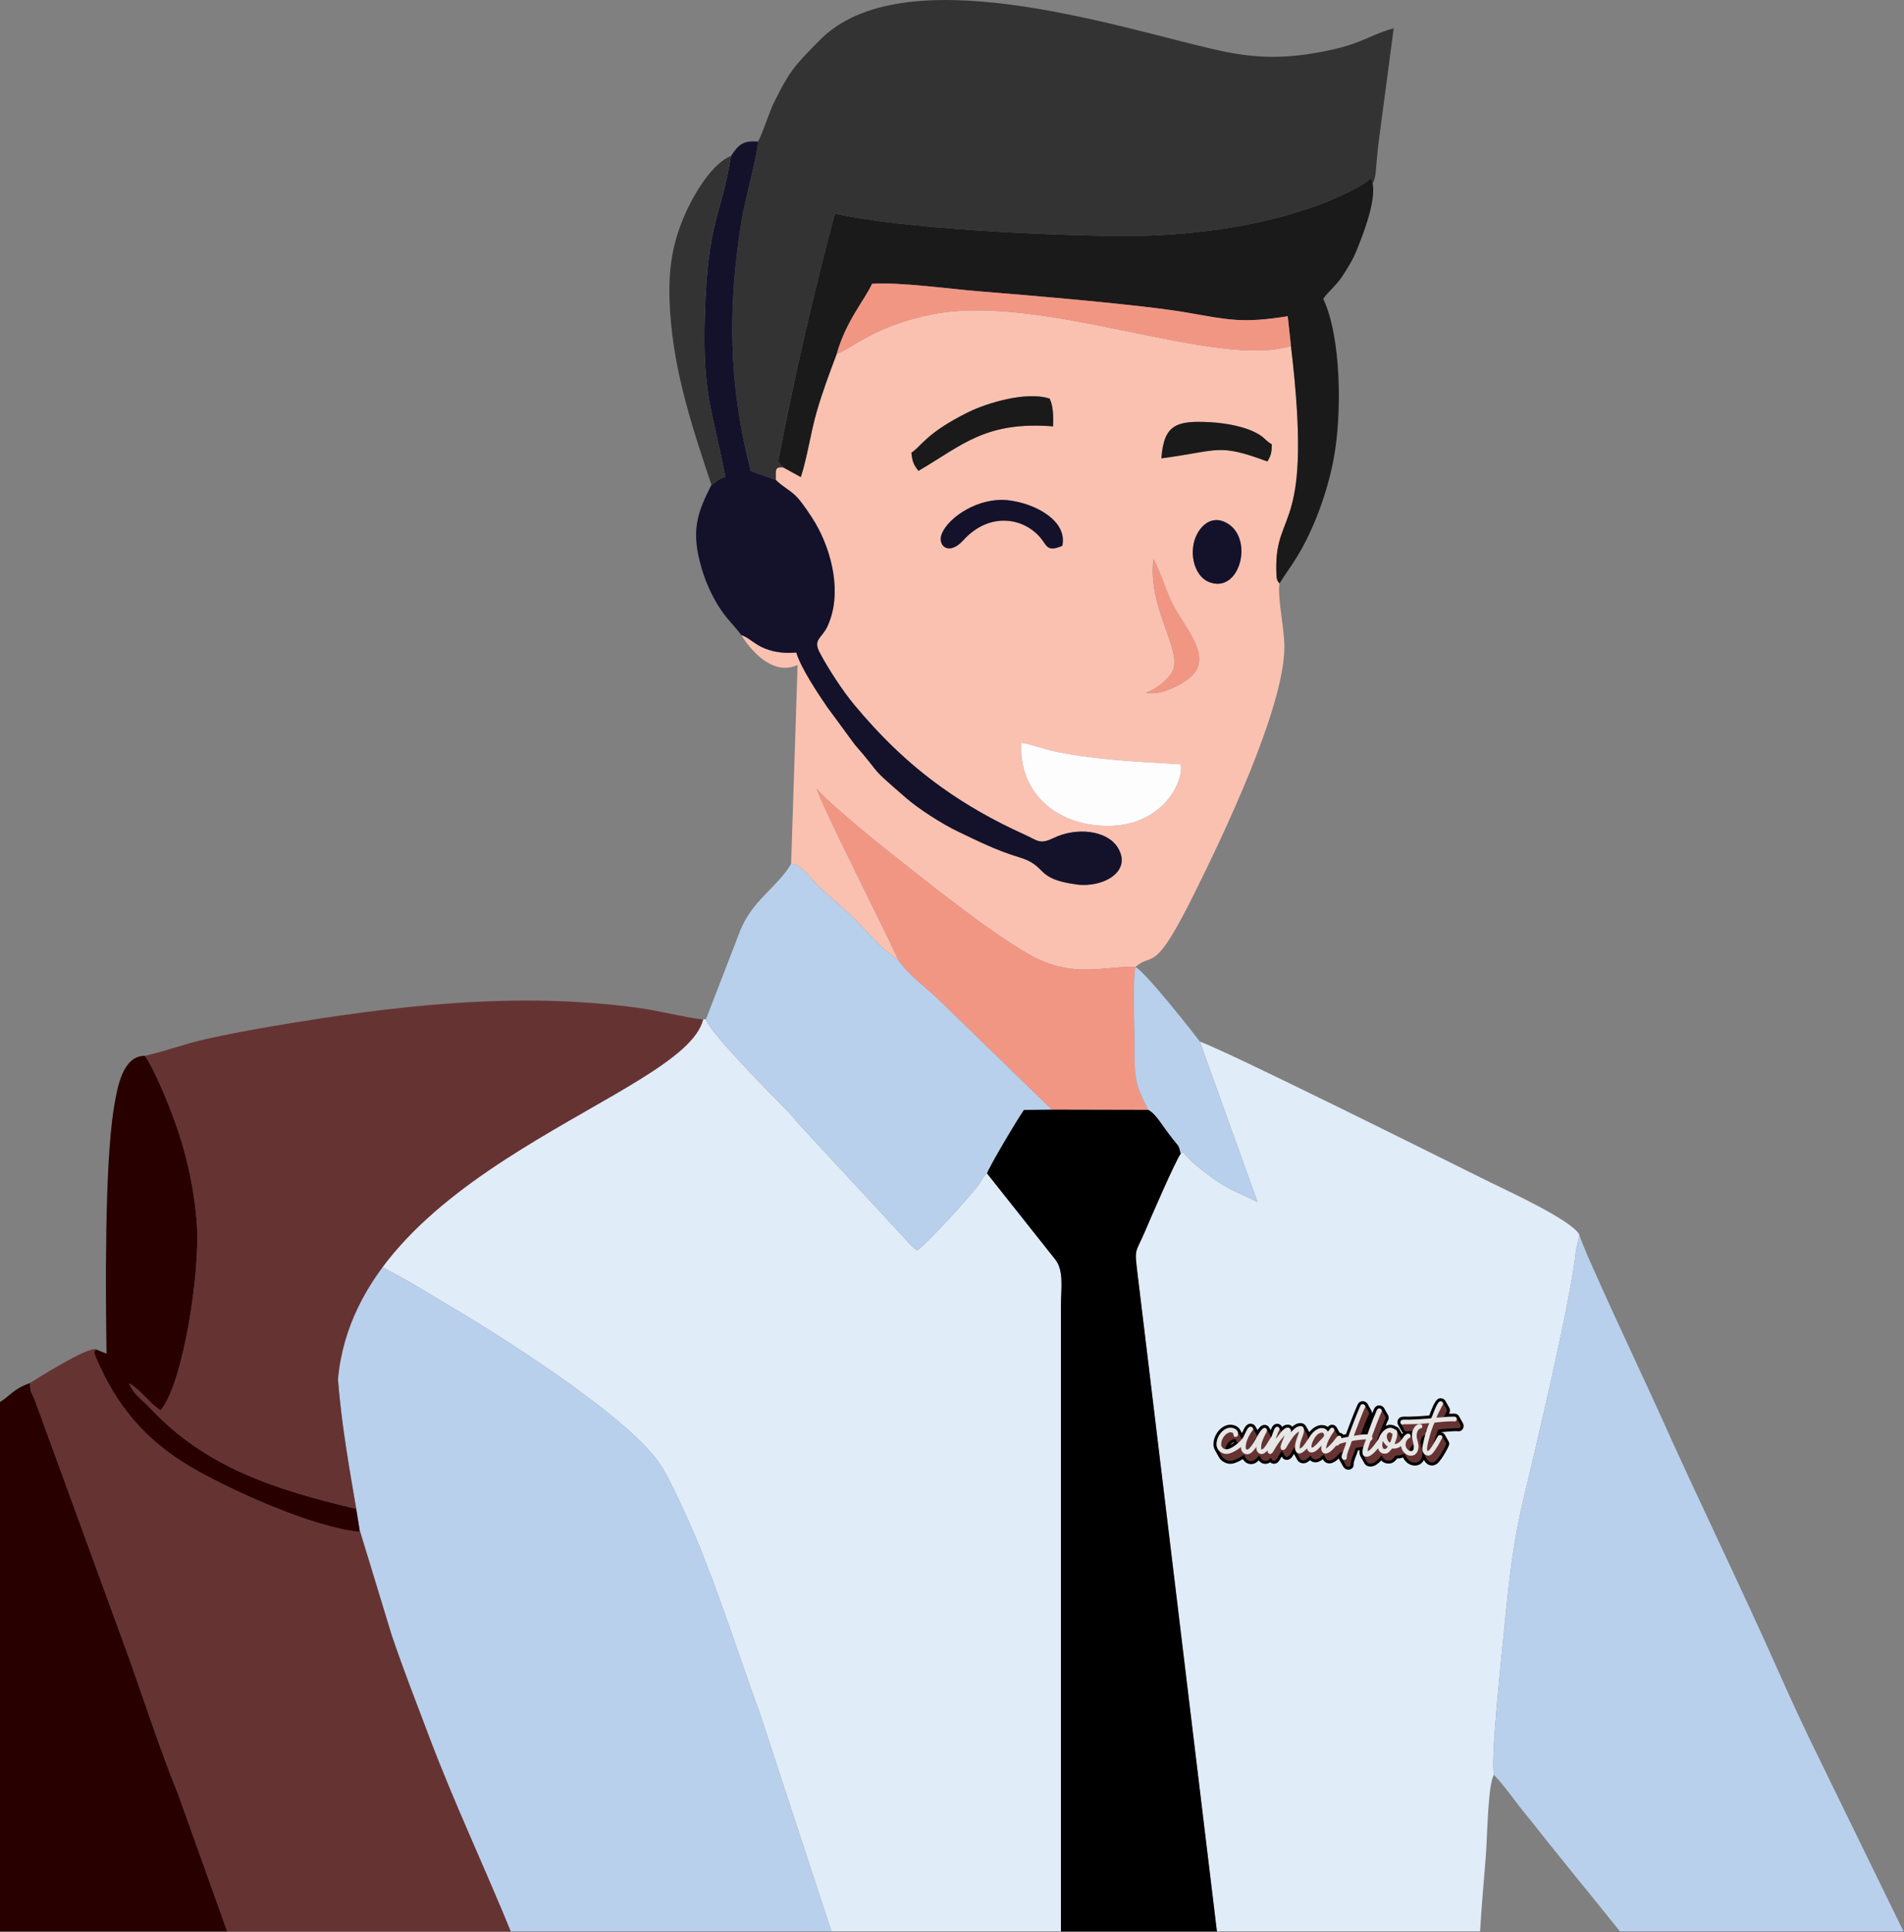 <?xml version="1.0" encoding="UTF-8"?>
<svg xmlns="http://www.w3.org/2000/svg" xmlns:xlink="http://www.w3.org/1999/xlink" width="1248px" height="1266px" viewBox="0 0 624 633" version="1.1">
<rect x="0" y="0" width="624" height="633" fill="#808080" stroke="none"/>
<g id="surface1">
<path style=" stroke:none;fill-rule:evenodd;fill:rgb(87.843%,92.549%,97.255%);fill-opacity:1;" d="M 323.465 384.422 L 345.637 412.383 C 348.812 416.164 347.707 421.883 347.707 428.035 L 347.707 632.781 L 272.477 632.781 L 249.133 561.664 C 240.746 538.738 233.266 514.051 223.152 492.848 C 220.457 487.191 217.953 481.547 214.641 477.422 C 202.215 461.949 164.402 437.867 146.637 427.422 C 141.859 424.613 136.543 421.258 131.539 418.5 C 128.469 416.809 118.68 411.824 116.762 409.879 L 188.574 362.598 C 193.539 359.422 197.906 356.391 202.645 353.328 C 205.074 351.762 229.836 336.559 230.441 334.039 L 231.387 333.895 C 231.734 337.457 253.887 359.785 257.082 362.961 C 258.691 364.562 260.027 366.105 261.453 367.895 L 299.297 408.75 C 300.566 409.73 298.805 408.684 300.668 409.625 C 304.066 407.023 317.242 392.953 321.031 387.727 C 321.973 386.43 321.891 385.738 323.465 384.422 Z M 323.465 384.422 "/>
<path style=" stroke:none;fill-rule:evenodd;fill:rgb(87.843%,92.549%,97.255%);fill-opacity:1;" d="M 517.629 404.57 L 516.461 409.867 C 515.184 424.414 502.953 475.98 499.762 489.148 C 495.887 505.137 494.598 516.988 492.996 533.711 C 492.234 541.676 488.406 576.371 489.613 581.5 C 487.684 584.297 487.395 601.754 487.047 606.648 C 486.43 615.328 485.547 623.996 485.074 632.785 L 398.816 632.785 L 374.887 434.516 C 374.203 428.953 373.535 423.402 372.863 417.84 C 371.73 408.453 372.023 411.039 375.297 403.328 C 376.918 399.508 385.453 379.773 386.957 378.012 C 387.805 377.133 388.242 378.34 387.574 376.977 C 389.008 379.793 395.199 384.445 398.59 386.781 C 403.508 390.168 406.992 391.176 412.105 393.809 L 393.199 341.227 C 404.434 345.484 472.438 379.48 488.137 387.234 C 493.984 390.125 515.316 399.855 517.629 404.57 Z M 517.629 404.57 "/>
<path style=" stroke:none;fill-rule:evenodd;fill:rgb(98.039%,75.686%,69.02%);fill-opacity:1;" d="M 386.957 250.414 C 373.227 249.586 359.812 249.055 346.344 246.332 C 342.121 245.477 338.316 243.93 334.746 243.336 C 333.832 258.816 344.73 268.508 358.215 270.266 C 379.867 273.094 388.145 256.508 386.961 250.414 Z M 375.691 226.918 C 380 228.152 387.035 224.367 389.656 222.266 C 398.508 215.164 387.309 205.004 383.551 196.406 C 381.805 192.406 379.852 186.312 378.012 183.184 C 376.02 199.887 388.297 213.727 383.941 220.543 C 382.594 222.648 378.977 225.848 375.691 226.918 Z M 401.359 171.012 C 395.891 168.555 391.988 173.883 391.16 178.332 C 390.125 183.844 392.461 189.082 396.016 190.605 C 406.496 195.094 411.422 175.535 401.359 171.012 Z M 348.148 178.832 C 349.91 170.582 339.277 164.98 330.648 163.93 C 320.793 162.734 311.004 169.395 308.719 174.73 C 307.016 178.703 310.879 182.316 315.715 176.996 C 324.219 167.637 335.418 169.52 341.031 176.23 C 343.141 178.746 343.086 180.98 348.148 178.832 Z M 416.805 145.57 C 414.816 144.434 414.73 143.684 412.785 142.461 C 408.418 139.719 401.758 138.633 396.688 138.34 C 385.43 137.691 381.418 139.199 380.633 150.168 C 399.484 147.695 399 145.105 415.336 151.188 C 416.543 149.402 416.789 148.109 416.805 145.57 Z M 344 130.598 C 336.367 128.113 323.484 131.996 317.203 135.109 C 303.48 141.914 301.934 146.27 298.695 148.324 C 299.02 151.238 299.32 152.047 300.996 154.281 C 315.504 145.77 322.957 137.984 345.125 139.684 C 345.238 136.723 345.215 133.016 344 130.602 Z M 423.086 113.344 C 430.469 175.184 417.902 166.23 418.285 186.648 C 418.344 189.91 418.438 190.055 419.336 191.184 C 418.57 195.496 420.949 206.047 420.934 211.949 C 420.895 232.023 400.625 274.191 391.426 292.723 C 377.867 320.035 378.191 311.547 372.078 316.844 C 362.652 316.258 351.617 320.953 337.266 312.719 C 322.965 304.512 302.805 288.082 289.609 277.707 C 286.211 275.035 269.332 261.148 267.684 258.332 C 268.688 262.891 290.477 305.582 294.363 314.465 C 289.16 311.379 283.004 303.918 279.504 300.477 L 268.27 290.395 C 266.164 288.324 262.578 283.125 259.273 283.02 L 261.398 217.855 C 253.195 221.688 245.852 212.797 242.941 208.066 C 245.676 208.992 247.195 211.098 250.785 212.508 C 253.988 213.762 257.273 214.105 260.961 213.773 C 262.531 218.957 268.094 227.234 271.043 231.57 L 280.086 243.875 C 290.152 255.445 283.848 250.055 297.09 261.555 C 300.922 264.883 308.539 269.863 314.129 272.52 C 320.297 275.449 326.625 278.66 333.859 280.812 C 343.68 283.738 338.746 287.863 352.824 289.785 C 361.32 290.945 371.234 285.656 366.316 277.68 C 362.852 272.062 352.922 270.879 345.25 274.574 C 340.664 276.785 340.211 275.43 335.387 273.25 C 325.82 268.934 316.875 263.867 308.645 257.988 C 297.617 250.113 288.441 241.109 279.855 230.773 C 276.395 226.613 271.656 219.5 268.684 213.891 C 266.309 209.406 269.312 209.273 271.215 205.145 C 276.141 194.449 272.594 180.562 267.219 171.391 C 265.695 168.781 263.07 164.98 261.441 163.148 C 259.277 160.711 256.715 159.695 254.258 157.234 C 254.273 154.09 253.789 152.887 256.664 153.125 L 262.445 156.305 C 264.535 150.023 265.68 141.699 267.664 134.883 C 269.664 128.008 271.945 121.965 274.223 115.949 C 279.559 113.852 287.27 106.527 305.762 102.938 C 341.938 95.918 398.309 121.023 423.082 113.344 Z M 423.086 113.344 "/>
<path style=" stroke:none;fill-rule:evenodd;fill:rgb(72.157%,81.569%,92.549%);fill-opacity:1;" d="M 116.766 409.879 C 118.684 411.828 128.469 416.812 131.539 418.504 C 136.543 421.262 141.863 424.617 146.637 427.422 C 164.406 437.867 202.215 461.949 214.645 477.426 C 217.957 481.547 220.457 487.191 223.152 492.848 C 233.266 514.055 240.746 538.738 249.137 561.664 L 272.48 632.785 L 167.383 632.785 C 158.742 611.605 148.855 590.758 140.578 568.828 C 136.492 558.012 132.25 547.172 128.352 535.695 L 117.879 501.34 L 116.746 494.348 C 114.281 479.938 111.98 466.906 110.758 452.07 C 109.941 442.129 112.281 417.77 116.766 409.879 Z M 116.766 409.879 "/>
<path style=" stroke:none;fill-rule:evenodd;fill:rgb(72.157%,81.569%,92.549%);fill-opacity:1;" d="M 623.828 632.785 L 530.902 632.785 L 520.391 619.73 C 516.984 615.637 513.469 611.164 509.934 606.824 C 506.133 602.16 503.172 598.262 499.559 593.863 C 496.184 589.758 493.094 585.074 489.613 581.5 C 488.402 576.371 492.234 541.676 492.996 533.711 C 494.598 516.988 495.883 505.137 499.758 489.148 C 502.953 475.98 515.18 424.418 516.461 409.867 L 517.625 404.57 C 518.719 409.289 539.648 453.594 543.613 462.453 C 556.621 491.496 570.594 520 583.164 548.289 C 587.34 557.68 592.145 568.039 596.539 576.875 L 623.824 632.781 Z M 623.828 632.785 "/>
<path style=" stroke:none;fill-rule:evenodd;fill:rgb(20%,20%,20%);fill-opacity:1;" d="M 449.859 60.086 L 449.332 58.359 C 445.969 61.48 437.289 65.195 432.465 67.016 C 412.691 74.473 388.031 77.527 366.668 77.324 C 343.094 77.094 295.629 74.961 273.594 69.965 C 266.469 96.871 260.441 122.832 255.008 151.262 L 256.664 153.129 C 253.785 152.891 254.273 154.094 254.254 157.238 L 246.078 154.359 C 238.746 126.227 238.406 100.754 243.113 71.746 C 243.934 66.688 248.75 48.828 248.34 46.41 C 249.238 45.543 252.32 36.309 253.453 34 C 258.941 22.773 260.891 21.062 268.641 13.18 C 295.676 -14.316 364.977 8.566 397.754 16.148 C 408.758 18.691 418.016 19.449 429.773 17.566 C 446.184 14.938 447.598 11.824 456.758 9.262 L 451.719 47.316 C 451.473 49.652 451.242 51.945 451.051 54.289 C 450.902 56.152 450.781 58.543 449.855 60.09 Z M 449.859 60.086 "/>
<path style=" stroke:none;fill-rule:evenodd;fill:rgb(40%,20%,20%);fill-opacity:1;" d="M 117.879 501.34 L 128.348 535.695 C 132.246 547.172 136.488 558.012 140.574 568.828 C 148.852 590.758 158.738 611.605 167.379 632.785 L 74.449 632.785 L 58.328 587.727 C 52.793 574.211 47.418 557.734 42.234 543.141 L 11.73 459.605 C 10.004 455.031 9.98 456.824 9.828 453.125 C 11.234 452.203 29.199 440.863 31.492 442.113 C 30.816 443.039 30.215 442.281 33.035 448.309 C 39.895 462.973 49.82 473.527 64.363 481.688 C 77.371 488.98 102.469 500.285 117.633 501.871 Z M 117.879 501.34 "/>
<path style=" stroke:none;fill-rule:evenodd;fill:rgb(40%,20%,20%);fill-opacity:1;" d="M 230.441 334.039 C 224.348 359.418 116.875 383.105 110.758 452.07 C 111.977 466.906 114.277 479.938 116.746 494.348 C 90.062 488.062 67.312 480.688 49.293 461.422 C 46.52 458.457 43.996 457.168 42.305 453.219 C 45.891 455.078 49.207 460.059 52.668 462.051 C 60.086 453.117 65.574 416.895 64.555 401.41 C 63.875 391.16 61.68 380.625 58.645 371.371 C 56.324 364.301 50.961 350.773 47.496 345.914 C 53.539 344.645 60.746 341.91 67.699 340.379 C 75.059 338.758 82.09 337.438 89.566 336.176 C 129.012 329.512 169.156 324.738 209.133 330.207 C 216.379 331.199 223.715 333.23 230.441 334.039 Z M 230.441 334.039 "/>
<path style=" stroke:none;fill-rule:evenodd;fill:rgb(0%,0%,0%);fill-opacity:1;" d="M 386.953 378.016 C 385.453 379.773 376.918 399.508 375.297 403.328 C 372.023 411.043 371.73 408.457 372.863 417.844 C 373.535 423.402 374.203 428.953 374.883 434.516 L 398.812 632.785 L 347.707 632.785 L 347.707 428.039 C 347.707 421.883 348.812 416.168 345.633 412.387 L 323.465 384.426 C 324.191 382.121 333.523 366.492 335.562 363.621 L 344.711 363.516 L 376.27 363.586 C 378.363 364.488 380.613 368.148 382 370.008 C 382.973 371.309 383.391 371.945 384.57 373.426 C 386.176 375.441 386.395 375.148 386.953 378.016 Z M 386.953 378.016 "/>
<path style=" stroke:none;fill-rule:evenodd;fill:rgb(16.078%,0%,0%);fill-opacity:1;" d="M 74.449 632.785 L 0 632.785 L 0 459.352 C 3.496 457.133 4.391 455.086 9.828 453.125 C 9.98 456.82 10.004 455.031 11.73 459.602 L 42.234 543.137 C 47.418 557.734 52.793 574.211 58.328 587.727 L 74.449 632.781 Z M 74.449 632.785 "/>
<path style=" stroke:none;fill-rule:evenodd;fill:rgb(72.157%,81.569%,92.549%);fill-opacity:1;" d="M 294.359 314.465 C 297.371 319.082 303.891 323.871 307.055 326.938 L 344.711 363.512 L 335.562 363.617 C 333.523 366.488 324.191 382.117 323.465 384.422 C 321.891 385.742 321.969 386.43 321.027 387.727 C 317.242 392.953 304.062 407.023 300.668 409.625 C 298.801 408.684 300.562 409.73 299.297 408.75 L 261.453 367.895 C 260.023 366.105 258.688 364.562 257.078 362.961 C 253.887 359.785 231.734 337.457 231.387 333.895 L 242.496 305.133 C 246.484 294.918 254.789 290.734 259.27 283.02 C 262.574 283.121 266.16 288.324 268.266 290.395 L 279.5 300.477 C 283 303.918 289.156 311.379 294.359 314.465 Z M 294.359 314.465 "/>
<path style=" stroke:none;fill-rule:evenodd;fill:rgb(10.196%,10.196%,10.196%);fill-opacity:1;" d="M 449.859 60.086 C 451.012 65.988 446.738 76.738 444.672 81.883 C 443.332 85.215 441.535 88.09 439.664 90.879 C 437.844 93.59 435.32 95.488 433.668 97.906 C 439.551 110.375 439.883 135.449 437.086 150.328 C 435.059 161.125 430.652 173.312 425.109 182.359 C 423.113 185.613 421.012 188.398 419.332 191.188 C 418.438 190.059 418.344 189.914 418.281 186.652 C 417.902 166.238 430.469 175.188 423.086 113.348 L 422.027 103.621 C 407.184 105.941 403.191 104.891 388.762 102.371 C 374.59 99.898 336.945 96.73 321.23 95.484 C 311.555 94.715 294.746 92.344 285.793 92.992 C 283.441 98.246 277.328 104.996 274.223 115.953 C 271.949 121.969 269.664 128.012 267.664 134.891 C 265.68 141.707 264.535 150.027 262.449 156.309 L 256.664 153.129 L 255.012 151.262 C 260.445 122.832 266.473 96.871 273.598 69.965 C 295.633 74.961 343.098 77.098 366.668 77.324 C 388.035 77.527 412.695 74.473 432.469 67.016 C 437.289 65.195 445.973 61.48 449.336 58.359 L 449.863 60.086 Z M 449.859 60.086 "/>
<path style=" stroke:none;fill-rule:evenodd;fill:rgb(7.843%,7.059%,16.863%);fill-opacity:1;" d="M 254.254 157.234 C 256.715 159.695 259.273 160.715 261.441 163.148 C 263.07 164.98 265.691 168.785 267.219 171.391 C 272.59 180.566 276.137 194.449 271.211 205.145 C 269.309 209.273 266.305 209.41 268.684 213.891 C 271.656 219.5 276.395 226.613 279.852 230.777 C 288.438 241.109 297.617 250.113 308.641 257.992 C 316.871 263.871 325.82 268.934 335.387 273.254 C 340.211 275.43 340.664 276.785 345.246 274.578 C 352.918 270.879 362.852 272.066 366.316 277.684 C 371.23 285.656 361.316 290.945 352.82 289.785 C 338.746 287.867 343.676 283.738 333.855 280.812 C 326.625 278.66 320.293 275.453 314.129 272.523 C 308.535 269.863 300.922 264.883 297.09 261.555 C 283.848 250.055 290.152 255.445 280.086 243.879 L 271.043 231.57 C 268.094 227.238 262.527 218.961 260.957 213.773 C 257.27 214.105 253.988 213.766 250.781 212.508 C 247.195 211.102 245.672 208.992 242.938 208.07 C 240.906 205.199 238.113 202.852 235.426 198.512 C 233.219 194.945 231.379 190.926 230.051 186.539 C 226.273 174.047 228.461 168.086 233.156 158.867 L 235.355 157.27 C 236.648 156.48 236.25 156.688 237.688 156.277 C 233.305 133.453 230.172 129.672 231 102.566 C 231.926 72.133 236.406 70.852 239.551 51.133 C 241.5 48.395 242.789 45.809 248.34 46.41 C 248.75 48.824 243.934 66.688 243.113 71.746 C 238.406 100.754 238.746 126.223 246.078 154.359 L 254.254 157.238 Z M 254.254 157.234 "/>
<path style=" stroke:none;fill-rule:evenodd;fill:rgb(94.902%,58.824%,51.765%);fill-opacity:1;" d="M 372.074 316.844 C 371.145 323.328 371.809 334.953 371.812 342.004 C 371.816 353.156 371.832 354.777 376.27 363.586 L 344.715 363.512 L 307.055 326.938 C 303.895 323.871 297.375 319.086 294.363 314.469 C 290.473 305.582 268.688 262.891 267.68 258.336 C 269.332 261.148 286.207 275.039 289.605 277.711 C 302.801 288.082 322.961 304.512 337.266 312.719 C 351.617 320.953 362.652 316.258 372.074 316.844 Z M 372.074 316.844 "/>
<path style=" stroke:none;fill-rule:evenodd;fill:rgb(16.078%,0%,0%);fill-opacity:1;" d="M 116.746 494.348 L 117.879 501.34 L 117.633 501.871 C 102.473 500.285 77.371 488.98 64.363 481.688 C 49.82 473.527 39.895 462.973 33.035 448.309 C 30.215 442.281 30.816 443.043 31.492 442.113 L 34.91 443.508 C 34.625 424.117 34.223 382.277 37.277 363.293 C 38.379 356.465 40.094 345.898 47.492 345.918 C 50.957 350.773 56.324 364.305 58.641 371.375 C 61.676 380.629 63.871 391.164 64.551 401.41 C 65.57 416.898 60.082 453.117 52.664 462.055 C 49.203 460.062 45.887 455.078 42.305 453.223 C 43.992 457.168 46.52 458.461 49.289 461.426 C 67.312 480.691 90.062 488.066 116.742 494.352 Z M 116.746 494.348 "/>
<path style=" stroke:none;fill-rule:evenodd;fill:rgb(94.902%,58.824%,51.765%);fill-opacity:1;" d="M 423.086 113.348 C 398.309 121.027 341.938 95.918 305.762 102.941 C 287.27 106.531 279.559 113.852 274.223 115.949 C 277.328 104.992 283.445 98.242 285.793 92.992 C 294.746 92.344 311.555 94.715 321.23 95.48 C 336.941 96.727 374.59 99.898 388.762 102.371 C 403.191 104.891 407.184 105.938 422.027 103.617 Z M 423.086 113.348 "/>
<path style=" stroke:none;fill-rule:evenodd;fill:rgb(72.157%,81.569%,92.549%);fill-opacity:1;" d="M 393.195 341.227 L 412.105 393.809 C 406.988 391.176 403.504 390.168 398.59 386.781 C 395.195 384.445 389.004 379.789 387.574 376.977 C 388.242 378.34 387.805 377.133 386.953 378.012 C 386.398 375.145 386.176 375.438 384.574 373.422 C 383.395 371.941 382.977 371.309 382.004 370.008 C 380.613 368.145 378.367 364.484 376.27 363.586 C 371.836 354.777 371.816 353.156 371.812 342.004 C 371.812 334.953 371.145 323.328 372.074 316.844 C 374.855 317.727 392.105 339.637 393.199 341.227 Z M 393.195 341.227 "/>
<path style=" stroke:none;fill-rule:evenodd;fill:rgb(20%,20%,20%);fill-opacity:1;" d="M 233.156 158.863 C 227.285 141.137 220.863 122.48 219.602 101.848 C 218.875 89.941 219.863 81.258 224.035 71.281 C 227.242 63.613 233.508 53.402 239.551 51.129 C 236.406 70.852 231.926 72.133 231 102.562 C 230.176 129.668 233.309 133.453 237.688 156.277 C 236.25 156.684 236.648 156.48 235.355 157.266 Z M 233.156 158.863 "/>
<path style=" stroke:none;fill-rule:evenodd;fill:rgb(99.216%,99.216%,99.216%);fill-opacity:1;" d="M 386.957 250.414 C 388.145 256.508 379.863 273.094 358.211 270.266 C 344.73 268.508 333.828 258.816 334.742 243.336 C 338.312 243.93 342.117 245.477 346.34 246.332 C 359.812 249.055 373.223 249.582 386.957 250.414 Z M 386.957 250.414 "/>
<path style=" stroke:none;fill-rule:evenodd;fill:rgb(10.196%,10.196%,10.196%);fill-opacity:1;" d="M 344 130.602 C 345.215 133.016 345.238 136.723 345.125 139.684 C 322.957 137.984 315.504 145.77 300.996 154.281 C 299.32 152.047 299.02 151.238 298.695 148.324 C 301.934 146.27 303.48 141.914 317.203 135.109 C 323.484 131.996 336.367 128.113 344 130.598 Z M 344 130.602 "/>
<path style=" stroke:none;fill-rule:evenodd;fill:rgb(10.196%,10.196%,10.196%);fill-opacity:1;" d="M 416.801 145.57 C 416.789 148.109 416.543 149.406 415.332 151.188 C 399 145.105 399.484 147.695 380.629 150.168 C 381.418 139.199 385.426 137.691 396.684 138.34 C 401.754 138.633 408.418 139.719 412.785 142.465 C 414.727 143.684 414.812 144.438 416.801 145.57 Z M 416.801 145.57 "/>
<path style=" stroke:none;fill-rule:evenodd;fill:rgb(7.843%,7.059%,16.863%);fill-opacity:1;" d="M 348.148 178.832 C 343.086 180.98 343.137 178.746 341.031 176.23 C 335.418 169.52 324.219 167.637 315.711 176.996 C 310.879 182.316 307.012 178.703 308.719 174.73 C 311.004 169.395 320.793 162.734 330.645 163.93 C 339.273 164.977 349.91 170.578 348.148 178.832 Z M 348.148 178.832 "/>
<path style=" stroke:none;fill-rule:evenodd;fill:rgb(7.843%,7.059%,16.863%);fill-opacity:1;" d="M 401.359 171.012 C 411.422 175.535 406.496 195.094 396.016 190.605 C 392.461 189.082 390.125 183.844 391.16 178.332 C 391.992 173.883 395.891 168.555 401.359 171.012 Z M 401.359 171.012 "/>
<path style=" stroke:none;fill-rule:evenodd;fill:rgb(94.902%,58.824%,51.765%);fill-opacity:1;" d="M 375.691 226.918 C 378.977 225.848 382.598 222.645 383.941 220.543 C 388.297 213.727 376.02 199.887 378.016 183.184 C 379.852 186.312 381.805 192.406 383.551 196.406 C 387.309 205.004 398.508 215.164 389.66 222.266 C 387.035 224.367 380 228.156 375.695 226.918 Z M 375.691 226.918 "/>
<path style=" stroke:none;fill-rule:evenodd;fill:rgb(0%,0%,0%);fill-opacity:1;" d="M 446.484 459.078 C 446.934 459.043 447.355 459.184 447.723 459.445 C 447.926 459.594 448.098 459.781 448.223 460.004 L 449.488 462.262 C 449.621 462.5 449.695 462.766 449.711 463.039 C 449.715 463.051 449.715 463.066 449.715 463.082 C 449.766 462.965 449.82 462.848 449.875 462.734 C 449.926 462.613 449.973 462.488 450.012 462.367 C 450.086 462.152 450.168 461.941 450.262 461.734 C 450.375 461.488 450.516 461.254 450.691 461.051 C 450.926 460.781 451.227 460.586 451.578 460.5 C 451.59 460.496 451.598 460.496 451.609 460.492 C 452.109 460.391 452.605 460.473 453.035 460.75 C 453.281 460.906 453.48 461.117 453.625 461.367 L 454.891 463.625 C 455 463.82 455.07 464.035 455.102 464.254 C 455.102 464.27 455.105 464.285 455.105 464.305 C 455.141 464.668 455.078 465.027 454.914 465.355 C 454.836 465.512 454.754 465.664 454.668 465.816 C 454.484 466.266 454.301 466.711 454.117 467.16 C 454.48 466.992 454.867 466.875 455.273 466.82 C 455.32 466.816 455.359 466.812 455.406 466.812 L 455.594 466.812 C 455.902 466.812 456.215 466.844 456.516 466.93 C 456.742 466.996 456.969 467.078 457.176 467.191 C 457.285 467.25 457.391 467.312 457.488 467.387 C 457.793 467.453 458.074 467.598 458.297 467.836 C 458.41 467.957 458.508 468.09 458.59 468.234 C 458.891 468.77 459.188 469.301 459.488 469.832 C 459.586 469.723 459.691 469.613 459.801 469.512 C 459.703 469.422 459.617 469.324 459.543 469.211 C 459.516 469.172 459.488 469.129 459.465 469.086 L 458.199 466.832 C 458.199 466.832 458.199 466.828 458.199 466.828 C 458.051 466.57 457.977 466.285 457.977 465.992 C 457.977 465.699 458.039 465.418 458.164 465.156 C 458.316 464.824 458.574 464.57 458.898 464.402 C 459.168 464.254 459.469 464.184 459.77 464.156 C 460.012 464.137 460.254 464.129 460.496 464.129 C 460.73 464.129 460.965 464.133 461.199 464.141 C 461.383 464.148 461.562 464.152 461.742 464.152 C 462.758 464.121 463.773 464.078 464.785 464.023 C 465.77 463.965 466.754 463.898 467.738 463.816 C 467.953 463.781 468.172 463.762 468.387 463.758 C 468.426 463.684 468.461 463.605 468.5 463.531 C 468.516 463.488 468.539 463.445 468.555 463.402 C 468.676 463.039 468.816 462.672 468.953 462.316 C 469.152 461.781 469.375 461.258 469.617 460.738 C 469.855 460.223 470.117 459.719 470.422 459.242 C 470.75 458.727 471.199 458.234 471.844 458.137 C 472.301 458.066 472.754 458.152 473.145 458.402 C 473.383 458.555 473.578 458.754 473.715 459 L 474.984 461.258 C 475.07 461.414 475.133 461.586 475.164 461.766 C 475.168 461.777 475.172 461.789 475.172 461.805 C 475.238 462.258 475.16 462.711 474.914 463.102 C 474.895 463.133 474.879 463.16 474.859 463.188 C 475.117 463.18 475.375 463.176 475.637 463.176 C 475.91 463.176 476.188 463.172 476.461 463.152 C 476.953 463.121 477.422 463.25 477.797 463.574 C 477.953 463.703 478.082 463.859 478.18 464.035 C 478.602 464.789 479.023 465.539 479.445 466.293 C 479.504 466.398 479.555 466.508 479.59 466.625 C 479.68 466.914 479.699 467.219 479.645 467.516 C 479.59 467.789 479.484 468.047 479.324 468.277 C 479.113 468.578 478.809 468.785 478.453 468.883 C 478.18 468.965 477.895 468.973 477.617 468.906 C 477.582 468.898 477.547 468.898 477.512 468.898 C 477.492 468.898 477.473 468.898 477.453 468.895 C 477.047 468.871 476.605 468.898 476.199 468.922 C 475.578 468.957 474.957 469 474.336 469.051 C 473.754 469.098 473.168 469.148 472.586 469.207 C 472.461 469.223 472.336 469.23 472.207 469.246 C 472.559 469.289 472.887 469.43 473.168 469.664 C 473.309 469.781 473.43 469.922 473.516 470.082 C 473.938 470.836 474.363 471.59 474.785 472.34 C 474.996 472.719 475.008 473.148 474.852 473.547 C 474.762 473.812 474.633 474.082 474.508 474.336 C 474.328 474.699 474.137 475.059 473.938 475.41 C 473.707 475.816 473.473 476.223 473.238 476.625 C 472.988 477.047 472.719 477.465 472.434 477.867 C 472.184 478.219 471.922 478.562 471.645 478.895 C 471.391 479.207 471.086 479.512 470.73 479.711 C 470.266 480 469.742 480.168 469.188 480.137 C 468.691 480.109 468.227 479.957 467.816 479.676 C 467.441 479.418 467.129 479.09 466.891 478.703 C 466.859 478.66 466.836 478.617 466.809 478.574 L 466.668 478.32 C 466.57 478.512 466.461 478.691 466.332 478.867 C 466.035 479.27 465.66 479.594 465.211 479.82 C 464.73 480.062 464.211 480.164 463.676 480.164 C 463.035 480.164 462.426 480.012 461.863 479.707 C 461.348 479.426 460.891 479.051 460.52 478.598 C 460.332 478.367 460.164 478.125 460.02 477.867 L 459.816 477.508 C 459.266 477.723 458.684 477.836 458.078 477.848 C 458.07 477.848 458.062 477.848 458.055 477.848 C 458.008 477.848 457.965 477.848 457.918 477.844 C 457.789 478.012 457.652 478.172 457.512 478.328 C 457.254 478.617 456.961 478.867 456.637 479.078 C 456.184 479.375 455.668 479.508 455.129 479.508 C 454.172 479.508 453.305 479.199 452.691 478.488 C 452.273 478.926 451.824 479.332 451.34 479.691 C 450.688 480.172 449.945 480.48 449.121 480.48 C 448.492 480.48 447.887 480.305 447.449 479.836 C 447.328 479.703 447.219 479.559 447.133 479.402 L 445.867 477.145 C 445.699 476.844 445.605 476.512 445.566 476.172 C 445.531 475.828 445.543 475.48 445.586 475.137 C 445.508 475.148 445.434 475.164 445.355 475.176 C 445.273 475.191 445.156 475.207 445.039 475.234 C 444.98 475.445 444.918 475.656 444.84 475.859 C 444.73 476.16 444.621 476.461 444.504 476.758 C 444.367 477.102 444.238 477.449 444.109 477.797 C 443.992 478.117 443.879 478.441 443.785 478.77 C 443.73 478.965 443.664 479.195 443.648 479.395 C 443.645 479.41 443.645 479.422 443.645 479.438 C 443.633 479.5 443.629 479.574 443.633 479.641 C 443.648 479.832 443.645 480.027 443.605 480.219 C 443.555 480.461 443.449 480.684 443.297 480.879 C 443.121 481.102 442.891 481.262 442.629 481.371 C 442.031 481.629 441.398 481.566 440.863 481.199 C 440.598 481.02 440.371 480.789 440.215 480.512 L 438.949 478.254 C 438.863 478.109 438.805 477.953 438.77 477.801 C 438.77 477.805 438.766 477.809 438.762 477.812 C 438.496 478.086 438.211 478.34 437.906 478.57 C 437.605 478.797 437.281 478.996 436.941 479.156 C 436.535 479.352 436.098 479.453 435.645 479.453 C 434.914 479.453 434.281 479.148 433.848 478.562 C 433.781 478.473 433.723 478.379 433.668 478.281 L 433.543 478.062 C 433.238 478.312 432.91 478.535 432.562 478.723 C 432.113 478.973 431.617 479.109 431.098 479.109 C 430.422 479.109 429.828 478.863 429.371 478.398 C 429.145 478.59 428.91 478.766 428.664 478.926 C 428.215 479.215 427.707 479.426 427.164 479.426 C 426.324 479.426 425.609 479.059 425.18 478.336 C 425.168 478.316 425.156 478.293 425.145 478.27 L 424.059 476.336 C 423.984 476.465 423.914 476.598 423.844 476.73 C 423.723 476.953 423.586 477.164 423.43 477.363 C 423.254 477.59 423.043 477.789 422.809 477.957 C 422.492 478.176 422.129 478.293 421.742 478.293 C 421.16 478.293 420.617 478.082 420.289 477.582 C 420.262 477.543 420.238 477.504 420.215 477.465 L 420.062 477.188 C 420.004 477.285 419.949 477.379 419.895 477.477 C 419.676 477.867 419.441 478.25 419.199 478.621 C 418.824 479.195 418.258 479.547 417.566 479.582 C 417.547 479.582 417.535 479.582 417.516 479.582 C 417.047 479.582 416.625 479.406 416.301 479.09 C 415.816 479.414 415.27 479.609 414.676 479.609 C 413.922 479.609 413.27 479.297 412.77 478.742 C 412.688 478.652 412.609 478.555 412.543 478.453 C 412.523 478.473 412.508 478.492 412.488 478.508 C 412.184 478.82 411.84 479.09 411.461 479.309 C 411.016 479.562 410.535 479.688 410.023 479.688 C 409.18 479.688 408.441 479.371 407.859 478.77 C 407.68 478.582 407.523 478.375 407.398 478.148 L 407.328 478.023 C 407.051 478.203 406.766 478.375 406.477 478.531 C 405.957 478.816 405.418 479.066 404.859 479.27 C 404.355 479.449 403.812 479.586 403.273 479.586 C 402.645 479.586 402.031 479.469 401.465 479.199 C 400.973 478.969 400.523 478.668 400.137 478.281 C 399.871 478.016 399.645 477.719 399.461 477.391 C 399.039 476.641 398.617 475.887 398.195 475.133 C 398.121 475.008 398.059 474.875 398.004 474.742 C 397.805 474.281 397.691 473.797 397.691 473.293 C 397.691 472.492 397.824 471.707 398.105 470.953 C 398.367 470.25 398.73 469.586 399.199 468.992 C 399.645 468.426 400.172 467.934 400.781 467.547 C 401.363 467.176 402.004 466.914 402.695 466.82 C 402.742 466.812 402.781 466.812 402.828 466.812 C 402.848 466.812 402.871 466.812 402.891 466.809 C 402.992 466.793 403.098 466.785 403.203 466.785 C 404.082 466.785 404.918 467.004 405.625 467.539 C 405.941 467.777 406.207 468.07 406.402 468.418 L 407.031 469.535 C 407.188 469.227 407.336 468.914 407.484 468.598 C 407.57 468.406 407.66 468.219 407.758 468.035 C 407.875 467.816 408.008 467.602 408.152 467.402 C 408.328 467.16 408.539 466.949 408.785 466.781 C 409.098 466.559 409.461 466.441 409.848 466.441 C 410.359 466.441 410.824 466.629 411.176 467 C 411.289 467.117 411.387 467.242 411.465 467.383 L 412.121 468.551 C 412.141 468.523 412.16 468.492 412.18 468.465 C 412.434 468.094 412.723 467.746 413.055 467.441 C 413.434 467.094 413.891 466.836 414.418 466.836 C 414.918 466.836 415.367 467.023 415.711 467.383 C 415.82 467.492 415.91 467.617 415.988 467.754 L 416.457 468.59 C 416.484 468.508 416.512 468.43 416.543 468.352 C 416.625 468.105 416.73 467.871 416.852 467.641 C 417 467.355 417.195 467.105 417.438 466.895 C 417.762 466.613 418.164 466.469 418.594 466.469 C 419.062 466.469 419.484 466.652 419.812 466.98 C 419.93 467.094 420.027 467.223 420.105 467.363 L 420.176 467.488 C 420.203 467.469 420.23 467.445 420.258 467.426 C 420.766 467.016 421.363 466.758 422.023 466.758 C 422.586 466.758 423.094 466.961 423.484 467.367 C 423.504 467.383 423.52 467.402 423.535 467.422 C 423.578 467.387 423.617 467.352 423.66 467.316 C 423.984 467.039 424.34 466.801 424.719 466.605 C 425.18 466.371 425.68 466.262 426.199 466.262 C 426.891 466.262 427.516 466.523 427.906 467.102 C 427.945 467.156 427.98 467.211 428.012 467.266 L 429.098 469.203 C 429.102 469.199 429.105 469.195 429.113 469.188 C 429.633 468.559 430.238 468.008 430.938 467.578 C 431.621 467.16 432.379 466.895 433.188 466.895 C 433.664 466.895 434.133 466.98 434.57 467.176 C 434.781 467.266 434.973 467.379 435.152 467.516 C 435.238 467.418 435.328 467.324 435.422 467.238 C 435.738 466.945 436.133 466.789 436.562 466.789 C 437.008 466.789 437.418 466.949 437.746 467.25 C 437.867 467.367 437.973 467.496 438.051 467.641 L 439.055 469.43 C 439.535 469.469 439.973 469.668 440.258 470.059 C 440.5 470.012 440.746 469.965 440.992 469.922 C 441.043 469.91 441.094 469.895 441.145 469.887 C 441.199 469.703 441.258 469.523 441.324 469.348 C 441.57 468.699 441.812 468.047 442.051 467.395 C 442.336 466.629 442.625 465.863 442.922 465.102 C 443.219 464.344 443.516 463.586 443.816 462.832 C 444.078 462.168 444.352 461.504 444.641 460.852 C 444.762 460.578 444.883 460.309 445.008 460.039 C 445.285 459.445 445.836 459.121 446.484 459.078 Z M 448.34 466.566 C 448.219 466.863 448.102 467.164 447.988 467.465 C 447.797 467.965 447.605 468.469 447.418 468.969 C 447.422 468.969 447.43 468.969 447.434 468.969 C 447.453 468.969 447.473 468.969 447.492 468.969 C 447.492 468.965 447.492 468.957 447.496 468.949 C 447.523 468.844 447.551 468.738 447.582 468.641 C 447.586 468.633 447.586 468.625 447.59 468.617 L 448.109 467.195 C 448.188 466.984 448.266 466.773 448.34 466.566 Z M 404.41 472.637 L 404.355 472.539 C 404.238 472.574 404.117 472.637 404.027 472.691 C 403.746 472.855 403.5 473.082 403.293 473.332 C 403.27 473.359 403.25 473.383 403.23 473.41 C 403.582 473.215 403.926 472.992 404.25 472.754 C 404.305 472.715 404.355 472.676 404.41 472.637 Z M 404.41 472.637 "/>
<path style=" stroke:none;fill-rule:evenodd;fill:rgb(40%,20%,20%);fill-opacity:1;" d="M 402.828 467.797 C 402.902 467.797 402.965 467.789 403.027 467.781 C 403.09 467.773 403.148 467.77 403.203 467.77 C 403.93 467.77 404.535 467.953 405.023 468.32 C 405.246 468.488 405.418 468.684 405.539 468.898 L 406.805 471.156 C 406.879 471.285 406.934 471.426 406.969 471.574 C 407.148 471.359 407.312 471.145 407.457 470.926 C 407.559 470.691 407.672 470.457 407.789 470.23 C 407.992 469.836 408.191 469.43 408.387 469.008 C 408.457 468.852 408.539 468.68 408.637 468.496 C 408.734 468.309 408.84 468.141 408.957 467.98 C 409.07 467.824 409.203 467.691 409.355 467.586 C 409.504 467.48 409.668 467.43 409.848 467.43 C 410.094 467.43 410.297 467.512 410.457 467.68 C 410.516 467.738 410.562 467.801 410.598 467.867 L 411.867 470.121 C 411.93 470.238 411.965 470.367 411.965 470.5 C 411.965 470.695 411.875 470.879 411.699 471.055 C 411.52 471.23 411.406 471.363 411.352 471.449 C 411.176 471.73 410.98 472.059 410.77 472.438 C 410.555 472.816 410.355 473.219 410.172 473.648 C 410.168 473.656 410.164 473.668 410.156 473.68 C 410.191 473.633 410.227 473.586 410.262 473.535 C 410.535 473.152 410.797 472.742 411.047 472.312 C 411.293 471.883 411.516 471.508 411.711 471.195 C 411.902 470.863 412.105 470.5 412.328 470.117 C 412.543 469.73 412.77 469.367 413.004 469.023 C 413.238 468.68 413.484 468.395 413.73 468.168 C 413.98 467.938 414.211 467.824 414.422 467.824 C 414.652 467.824 414.844 467.902 414.992 468.062 C 415.043 468.117 415.09 468.172 415.121 468.234 L 416.387 470.492 C 416.453 470.605 416.484 470.734 416.484 470.871 C 416.484 470.922 416.48 470.973 416.477 471.023 C 416.559 470.914 416.637 470.809 416.711 470.715 C 416.887 470.215 417.074 469.727 417.266 469.246 C 417.34 469.07 417.41 468.883 417.48 468.68 C 417.551 468.477 417.633 468.285 417.73 468.102 C 417.828 467.918 417.949 467.766 418.09 467.641 C 418.23 467.516 418.398 467.457 418.598 467.457 C 418.789 467.457 418.965 467.531 419.113 467.68 C 419.164 467.73 419.211 467.785 419.242 467.848 L 419.945 469.098 C 420.242 468.758 420.555 468.457 420.883 468.195 C 421.254 467.895 421.633 467.746 422.023 467.746 C 422.324 467.746 422.574 467.848 422.77 468.047 C 422.828 468.109 422.879 468.176 422.918 468.25 L 423.336 468.992 C 423.414 468.914 423.496 468.832 423.578 468.746 C 423.801 468.52 424.043 468.289 424.312 468.062 C 424.574 467.832 424.863 467.641 425.176 467.48 C 425.484 467.324 425.828 467.246 426.199 467.246 C 426.605 467.246 426.902 467.383 427.09 467.652 C 427.109 467.684 427.129 467.715 427.148 467.746 L 428.414 470.004 C 428.562 470.266 428.637 470.617 428.637 471.055 C 428.617 471.297 428.578 471.535 428.52 471.777 C 428.746 471.434 428.965 471.117 429.176 470.832 C 429.387 470.469 429.621 470.129 429.879 469.809 C 430.352 469.242 430.875 468.773 431.461 468.414 C 432.047 468.059 432.625 467.875 433.191 467.875 C 433.543 467.875 433.871 467.941 434.172 468.074 C 434.473 468.207 434.723 468.402 434.918 468.668 L 434.973 468.77 C 434.988 468.793 435.004 468.82 435.023 468.852 C 435.074 468.938 435.109 468.98 435.129 468.98 C 435.234 468.98 435.332 468.922 435.422 468.797 L 435.73 468.375 C 435.844 468.219 435.969 468.078 436.102 467.953 C 436.234 467.832 436.391 467.77 436.566 467.77 C 436.758 467.77 436.93 467.836 437.07 467.969 C 437.117 468.012 437.156 468.062 437.188 468.117 L 438.453 470.375 C 438.477 470.41 438.492 470.449 438.504 470.492 C 438.621 470.434 438.746 470.406 438.875 470.406 C 439.176 470.406 439.379 470.5 439.484 470.684 L 439.754 471.168 C 439.914 471.129 440.078 471.094 440.246 471.062 C 440.609 470.992 440.941 470.93 441.242 470.879 C 441.328 470.844 441.441 470.824 441.574 470.824 C 441.707 470.824 441.789 470.809 441.824 470.773 C 441.895 470.719 441.973 470.562 442.051 470.301 C 442.129 470.035 442.199 469.836 442.25 469.691 C 442.461 469.133 442.707 468.477 442.98 467.734 C 443.258 466.988 443.543 466.227 443.844 465.457 C 444.148 464.684 444.441 463.93 444.734 463.191 C 445.027 462.453 445.301 461.805 445.547 461.246 C 445.668 460.965 445.789 460.703 445.906 460.453 C 446.02 460.211 446.238 460.078 446.559 460.059 C 446.75 460.043 446.949 460.105 447.141 460.242 C 447.234 460.309 447.305 460.391 447.359 460.484 L 448.625 462.742 C 448.684 462.848 448.719 462.969 448.727 463.105 C 448.727 463.301 448.688 463.445 448.605 463.543 C 448.527 463.637 448.461 463.738 448.406 463.844 C 448.266 464.109 448.141 464.383 448.035 464.676 C 447.93 464.965 447.812 465.258 447.691 465.555 C 447.512 465.977 447.305 466.5 447.066 467.121 C 446.828 467.746 446.578 468.398 446.32 469.082 C 446.195 469.422 446.066 469.754 445.941 470.082 C 446.066 470.066 446.199 470.051 446.332 470.035 C 446.641 470 447.012 469.977 447.434 469.957 C 447.578 469.957 447.719 469.961 447.859 469.969 C 448 469.977 448.098 469.965 448.152 469.93 C 448.172 469.914 448.203 469.863 448.246 469.785 C 448.289 469.707 448.328 469.613 448.363 469.508 C 448.402 469.402 448.43 469.297 448.457 469.191 C 448.484 469.086 448.508 469.008 448.523 468.957 L 449.043 467.535 C 449.23 467.027 449.422 466.512 449.613 465.996 C 449.809 465.48 450.004 464.973 450.199 464.484 C 450.395 463.992 450.59 463.543 450.785 463.141 C 450.836 463.02 450.895 462.863 450.957 462.68 C 451.02 462.496 451.09 462.316 451.168 462.141 C 451.246 461.965 451.34 461.816 451.449 461.691 C 451.555 461.57 451.68 461.488 451.82 461.457 C 452.07 461.402 452.293 461.441 452.5 461.574 C 452.613 461.648 452.699 461.738 452.762 461.848 L 454.027 464.105 C 454.078 464.191 454.109 464.289 454.125 464.398 C 454.141 464.59 454.109 464.766 454.031 464.926 C 453.949 465.082 453.867 465.238 453.777 465.398 C 453.586 465.871 453.375 466.383 453.152 466.926 C 452.934 467.469 452.711 468.027 452.488 468.594 C 452.266 469.164 452.051 469.734 451.836 470.305 C 451.625 470.875 451.43 471.414 451.254 471.926 C 451.199 472.082 451.133 472.25 451.055 472.426 C 451.02 472.5 450.992 472.574 450.973 472.641 C 451.094 472.469 451.215 472.301 451.328 472.129 C 451.504 471.871 451.66 471.652 451.801 471.465 C 452.004 470.844 452.281 470.281 452.633 469.773 C 452.996 469.246 453.418 468.801 453.895 468.445 C 454.375 468.082 454.879 467.871 455.41 467.797 L 455.598 467.797 C 455.844 467.797 456.059 467.824 456.246 467.879 C 456.434 467.93 456.59 467.992 456.715 468.062 C 456.855 468.133 456.969 468.219 457.059 468.324 C 457.289 468.324 457.465 468.387 457.578 468.508 C 457.637 468.57 457.688 468.641 457.73 468.715 C 458.152 469.469 458.574 470.219 458.996 470.973 C 459.035 471.047 459.07 471.129 459.098 471.211 C 459.152 471.391 459.176 471.559 459.176 471.727 L 459.176 471.902 C 459.324 471.727 459.465 471.551 459.598 471.379 L 459.668 471.289 C 459.746 471.152 459.828 471.02 459.918 470.895 C 460.156 470.551 460.418 470.27 460.703 470.051 C 460.984 469.832 461.258 469.723 461.527 469.723 C 461.719 469.723 461.898 469.789 462.059 469.918 C 462.125 469.977 462.18 470.035 462.219 470.105 L 462.82 471.184 C 462.773 470.906 462.75 470.605 462.75 470.289 C 462.75 469.883 462.801 469.469 462.91 469.047 C 462.922 468.996 462.938 468.941 462.953 468.891 C 462.477 468.898 461.996 468.902 461.52 468.902 C 461.395 468.902 461.27 468.918 461.145 468.953 C 461.023 468.988 460.891 468.988 460.746 468.953 C 460.586 468.902 460.465 468.809 460.375 468.676 C 460.363 468.656 460.352 468.637 460.34 468.617 L 459.078 466.367 C 459.078 466.367 459.074 466.367 459.074 466.363 C 459.012 466.25 458.98 466.129 458.98 466.004 C 458.98 465.852 459.012 465.711 459.07 465.582 C 459.133 465.449 459.234 465.348 459.379 465.277 C 459.5 465.207 459.664 465.164 459.871 465.145 C 460.074 465.129 460.285 465.121 460.508 465.121 C 460.73 465.121 460.949 465.125 461.172 465.133 C 461.395 465.141 461.594 465.145 461.77 465.145 C 462.887 465.113 463.914 465.066 464.855 465.016 C 465.793 464.961 466.805 464.891 467.883 464.805 C 468.062 464.77 468.27 464.75 468.508 464.75 C 468.746 464.75 468.91 464.727 469 464.672 C 469.035 464.652 469.074 464.605 469.121 464.527 C 469.164 464.449 469.211 464.355 469.266 464.25 C 469.32 464.145 469.367 464.047 469.414 463.949 C 469.457 463.852 469.488 463.777 469.504 463.723 C 469.574 463.512 469.703 463.164 469.891 462.672 C 470.078 462.18 470.289 461.676 470.527 461.156 C 470.766 460.641 471.016 460.18 471.273 459.777 C 471.527 459.371 471.773 459.152 472.004 459.117 C 472.234 459.082 472.438 459.121 472.613 459.238 C 472.723 459.305 472.801 459.391 472.859 459.488 L 474.125 461.746 C 474.16 461.809 474.188 461.879 474.199 461.953 C 474.234 462.199 474.195 462.414 474.078 462.602 C 473.965 462.785 473.859 462.965 473.773 463.141 C 473.559 463.527 473.355 463.918 473.156 464.305 L 473.16 464.305 C 473.945 464.219 474.773 464.172 475.645 464.172 C 475.98 464.172 476.277 464.164 476.535 464.148 C 476.789 464.129 477 464.191 477.156 464.332 C 477.223 464.387 477.277 464.453 477.32 464.527 C 477.742 465.277 478.164 466.031 478.586 466.781 C 478.609 466.828 478.633 466.875 478.648 466.93 C 478.695 467.07 478.703 467.211 478.676 467.352 C 478.648 467.492 478.598 467.617 478.516 467.734 C 478.438 467.848 478.324 467.922 478.184 467.957 C 478.074 467.992 477.973 467.996 477.863 467.969 C 477.758 467.941 477.641 467.93 477.52 467.93 C 477.215 467.91 476.762 467.922 476.148 467.957 C 475.539 467.992 474.91 468.035 474.262 468.09 C 473.617 468.141 473.027 468.195 472.496 468.246 C 471.965 468.301 471.617 468.332 471.457 468.352 L 471.379 468.496 C 471.324 468.594 471.273 468.699 471.219 468.812 C 471.168 468.926 471.113 469.043 471.059 469.168 C 471.008 469.293 470.969 469.379 470.953 469.43 C 470.578 470.379 470.27 471.277 470.023 472.129 C 469.918 472.48 469.816 472.852 469.711 473.242 C 469.73 473.211 469.746 473.18 469.766 473.148 C 470.102 472.586 470.449 471.98 470.805 471.332 C 470.926 471.105 471.066 470.867 471.215 470.621 C 471.367 470.375 471.594 470.246 471.895 470.227 C 472.141 470.207 472.355 470.273 472.531 470.426 C 472.586 470.469 472.629 470.52 472.656 470.574 C 473.078 471.324 473.5 472.078 473.926 472.828 C 473.988 472.945 473.992 473.078 473.93 473.223 C 473.879 473.379 473.777 473.613 473.625 473.918 C 473.473 474.227 473.293 474.566 473.078 474.945 C 472.867 475.32 472.637 475.723 472.387 476.141 C 472.141 476.562 471.887 476.953 471.629 477.312 C 471.375 477.672 471.125 478 470.887 478.285 C 470.648 478.578 470.43 478.773 470.234 478.879 C 469.898 479.09 469.57 479.188 469.25 479.168 C 468.934 479.152 468.645 479.055 468.387 478.879 C 468.129 478.703 467.914 478.477 467.734 478.195 C 467.719 478.164 467.699 478.137 467.684 478.105 L 466.418 475.848 C 466.273 475.594 466.191 475.316 466.176 475.016 C 466.141 474.559 466.168 474.125 466.254 473.715 C 466.344 473.301 466.434 472.895 466.52 472.492 C 466.695 471.676 466.883 470.902 467.082 470.172 C 466.898 470.227 466.719 470.293 466.551 470.379 C 466.234 470.57 465.992 470.867 465.812 471.262 C 465.641 471.656 465.551 472.098 465.551 472.59 C 465.551 472.887 465.582 473.184 465.645 473.484 C 465.707 473.781 465.777 474.086 465.855 474.395 C 465.934 474.703 466.008 475.004 466.07 475.301 C 466.133 475.602 466.164 475.906 466.164 476.223 C 466.164 476.629 466.109 477.004 466.004 477.355 C 465.895 477.707 465.742 478.023 465.535 478.305 C 465.328 478.586 465.074 478.805 464.762 478.961 C 464.449 479.121 464.09 479.199 463.68 479.199 C 463.199 479.199 462.758 479.086 462.344 478.859 C 461.938 478.637 461.582 478.348 461.289 477.992 C 461.141 477.809 461.004 477.609 460.887 477.402 L 460.219 476.215 C 460.141 476.262 460.062 476.309 459.984 476.355 C 459.406 476.688 458.766 476.863 458.055 476.883 C 457.965 476.883 457.883 476.879 457.805 476.871 C 457.727 476.859 457.656 476.855 457.605 476.855 C 457.496 476.855 457.379 476.945 457.246 477.121 C 457.113 477.297 456.953 477.488 456.766 477.699 C 456.582 477.91 456.355 478.102 456.09 478.277 C 455.824 478.453 455.504 478.543 455.133 478.543 C 454.316 478.543 453.715 478.266 453.324 477.711 C 453.266 477.629 453.211 477.539 453.16 477.453 L 452.816 476.84 C 452.629 477.078 452.438 477.309 452.234 477.539 C 451.773 478.066 451.277 478.527 450.746 478.922 C 450.215 479.316 449.672 479.516 449.125 479.516 C 448.699 479.516 448.383 479.406 448.18 479.188 C 448.109 479.113 448.051 479.027 448 478.941 L 446.734 476.684 C 446.637 476.512 446.578 476.312 446.555 476.086 C 446.52 475.742 446.543 475.359 446.621 474.93 C 446.68 474.617 446.75 474.312 446.836 474.008 C 446.73 474.02 446.625 474.027 446.52 474.043 C 446.039 474.094 445.598 474.156 445.191 474.227 C 444.781 474.297 444.5 474.367 444.34 474.438 C 444.25 474.508 444.172 474.672 444.102 474.938 C 444.031 475.199 443.969 475.402 443.914 475.543 C 443.824 475.789 443.715 476.082 443.582 476.426 C 443.449 476.766 443.316 477.117 443.184 477.477 C 443.051 477.836 442.934 478.184 442.836 478.516 C 442.742 478.852 442.684 479.121 442.664 479.332 C 442.648 479.473 442.645 479.605 442.652 479.73 C 442.66 479.852 442.656 479.957 442.637 480.043 C 442.621 480.133 442.582 480.215 442.52 480.297 C 442.457 480.375 442.363 480.441 442.238 480.492 C 441.957 480.617 441.684 480.59 441.426 480.414 C 441.27 480.309 441.156 480.188 441.082 480.055 L 439.816 477.797 C 439.766 477.711 439.734 477.621 439.723 477.523 C 439.672 477.207 439.723 476.832 439.883 476.395 C 440.016 476.031 440.133 475.695 440.242 475.395 C 440.145 475.461 440.055 475.547 439.98 475.648 C 439.891 475.77 439.777 475.852 439.633 475.887 C 439.473 475.926 439.328 475.926 439.195 475.887 L 438.73 476.414 C 438.52 476.66 438.293 476.902 438.051 477.152 C 437.812 477.395 437.562 477.613 437.309 477.809 C 437.051 478 436.785 478.164 436.512 478.297 C 436.234 478.43 435.949 478.496 435.645 478.496 C 435.223 478.496 434.891 478.332 434.648 478.008 C 434.605 477.949 434.57 477.891 434.535 477.828 L 433.797 476.512 C 433.559 476.766 433.293 477.012 433.004 477.258 C 432.711 477.5 432.406 477.711 432.086 477.887 C 431.766 478.066 431.438 478.152 431.102 478.152 C 430.641 478.152 430.266 477.973 429.973 477.613 C 429.906 477.531 429.848 477.445 429.797 477.355 L 429.539 476.898 C 429.426 477.016 429.312 477.133 429.199 477.246 C 428.836 477.605 428.477 477.898 428.125 478.129 C 427.77 478.355 427.449 478.469 427.168 478.469 C 426.652 478.469 426.277 478.266 426.039 477.863 C 426.027 477.848 426.02 477.832 426.012 477.816 L 424.746 475.559 C 424.523 475.164 424.414 474.691 424.414 474.133 C 424.414 474.066 424.414 474.004 424.414 473.938 C 424.281 474.141 424.145 474.344 424.016 474.547 C 423.742 474.988 423.473 475.426 423.207 475.863 C 423.137 475.988 423.059 476.133 422.969 476.297 C 422.879 476.465 422.773 476.629 422.648 476.785 C 422.527 476.945 422.387 477.074 422.238 477.18 C 422.09 477.285 421.922 477.34 421.746 477.34 C 421.445 477.34 421.238 477.25 421.121 477.074 C 421.109 477.055 421.094 477.035 421.082 477.012 L 420.113 475.285 C 419.746 475.824 419.383 476.402 419.035 477.023 C 418.805 477.426 418.582 477.789 418.367 478.113 C 418.156 478.438 417.875 478.609 417.516 478.629 C 417.27 478.629 417.066 478.523 416.906 478.312 C 416.879 478.273 416.852 478.23 416.828 478.191 L 416.527 477.656 C 416.301 477.875 416.07 478.074 415.828 478.246 C 415.449 478.516 415.062 478.652 414.676 478.652 C 414.223 478.652 413.832 478.473 413.508 478.113 C 413.422 478.016 413.344 477.91 413.281 477.797 L 412.695 476.754 C 412.621 476.848 412.547 476.945 412.469 477.047 C 412.254 477.332 412.023 477.598 411.777 477.852 C 411.527 478.105 411.258 478.316 410.965 478.484 C 410.672 478.652 410.359 478.734 410.023 478.734 C 409.457 478.734 408.973 478.527 408.574 478.117 C 408.449 477.988 408.348 477.848 408.262 477.699 L 407.656 476.617 C 407.605 476.656 407.551 476.695 407.496 476.734 C 407 477.098 406.5 477.422 405.996 477.699 C 405.492 477.977 405 478.199 404.52 478.371 C 404.043 478.543 403.625 478.629 403.27 478.629 C 402.758 478.629 402.297 478.531 401.887 478.34 C 401.477 478.148 401.129 477.906 400.836 477.613 C 400.633 477.406 400.457 477.184 400.324 476.941 C 399.902 476.188 399.48 475.434 399.059 474.684 C 399.004 474.586 398.957 474.488 398.914 474.387 C 398.758 474.027 398.684 473.672 398.684 473.32 C 398.684 472.617 398.797 471.953 399.031 471.32 C 399.27 470.688 399.582 470.121 399.977 469.621 C 400.371 469.121 400.816 468.715 401.316 468.398 C 401.812 468.082 402.316 467.891 402.828 467.816 Z M 467.043 468.727 L 467.297 469.184 C 467.312 469.211 467.328 469.238 467.336 469.266 L 467.34 469.254 C 467.395 469.066 467.457 468.883 467.516 468.695 C 467.355 468.707 467.199 468.719 467.039 468.727 Z M 461.918 475.32 C 461.945 475.035 462.016 474.766 462.133 474.512 C 462.148 474.477 462.168 474.438 462.188 474.406 C 462.281 474.277 462.367 474.148 462.441 474.023 L 462.5 473.922 C 462.559 473.852 462.617 473.789 462.68 473.734 C 462.82 473.613 463.004 473.48 463.223 473.34 C 463.246 473.328 463.266 473.312 463.281 473.297 C 463.332 473.57 463.352 473.848 463.352 474.133 C 463.352 474.504 463.289 474.812 463.168 475.059 C 463.039 475.305 462.801 475.426 462.441 475.426 C 462.254 475.426 462.082 475.395 461.918 475.32 Z M 405.68 472.871 C 405.668 472.859 405.66 472.852 405.656 472.836 L 404.938 471.555 C 404.828 471.535 404.695 471.523 404.547 471.523 C 404.227 471.523 403.887 471.629 403.523 471.844 C 403.16 472.055 402.828 472.344 402.527 472.711 C 402.227 473.07 401.977 473.488 401.781 473.969 C 401.676 474.234 401.598 474.512 401.551 474.797 C 401.699 474.832 401.863 474.848 402.031 474.848 C 402.352 474.848 402.766 474.73 403.27 474.492 C 403.773 474.258 404.297 473.941 404.84 473.547 C 405.125 473.336 405.406 473.113 405.68 472.871 Z M 405.68 472.871 "/>
<path style=" stroke:none;fill-rule:nonzero;fill:rgb(90.196%,90.196%,90.196%);fill-opacity:1;" d="M 402.828 467.797 C 402.902 467.797 402.965 467.789 403.027 467.781 C 403.09 467.773 403.148 467.77 403.203 467.77 C 403.93 467.77 404.535 467.953 405.023 468.32 C 405.512 468.691 405.754 469.172 405.754 469.77 C 405.754 470.051 405.688 470.285 405.555 470.48 C 405.422 470.672 405.215 470.77 404.93 470.77 C 404.609 470.77 404.426 470.695 404.371 470.543 C 404.32 470.391 404.277 470.219 404.254 470.031 C 404.227 469.844 404.164 469.672 404.066 469.512 C 403.969 469.348 403.707 469.27 403.281 469.27 C 402.965 469.27 402.621 469.375 402.258 469.59 C 401.895 469.801 401.562 470.09 401.262 470.453 C 400.961 470.812 400.711 471.234 400.52 471.715 C 400.324 472.191 400.227 472.703 400.227 473.258 C 400.227 473.699 400.398 474.074 400.742 474.387 C 401.09 474.695 401.52 474.848 402.031 474.848 C 402.352 474.848 402.766 474.73 403.27 474.492 C 403.773 474.258 404.297 473.941 404.84 473.547 C 405.379 473.152 405.902 472.699 406.406 472.191 C 406.914 471.684 407.324 471.164 407.645 470.637 C 407.715 470.5 407.84 470.426 408.016 470.426 C 408.211 470.426 408.395 470.52 408.574 470.703 C 408.754 470.887 408.84 471.094 408.84 471.324 C 408.84 471.586 408.719 471.898 408.48 472.258 C 408.242 472.617 407.93 472.984 407.551 473.352 C 407.168 473.719 406.73 474.086 406.234 474.457 C 405.738 474.82 405.238 475.145 404.734 475.422 C 404.227 475.695 403.738 475.922 403.258 476.094 C 402.777 476.262 402.363 476.352 402.008 476.352 C 401.496 476.352 401.035 476.254 400.625 476.062 C 400.215 475.867 399.867 475.625 399.574 475.336 C 399.285 475.047 399.066 474.723 398.914 474.363 C 398.762 474 398.684 473.648 398.684 473.297 C 398.684 472.594 398.801 471.93 399.035 471.297 C 399.27 470.664 399.586 470.102 399.977 469.598 C 400.375 469.098 400.82 468.691 401.316 468.375 C 401.812 468.059 402.316 467.867 402.832 467.797 Z M 411.789 474.031 C 411.609 474.242 411.414 474.488 411.203 474.77 C 410.992 475.051 410.762 475.32 410.512 475.574 C 410.262 475.828 409.992 476.039 409.703 476.207 C 409.41 476.371 409.094 476.457 408.758 476.457 C 408.191 476.457 407.707 476.25 407.309 475.836 C 406.91 475.426 406.711 474.887 406.711 474.219 C 406.711 473.691 406.762 473.203 406.859 472.758 C 406.957 472.312 407.086 471.875 407.242 471.457 C 407.402 471.035 407.586 470.625 407.789 470.23 C 407.992 469.836 408.191 469.43 408.387 469.008 C 408.457 468.852 408.543 468.68 408.637 468.496 C 408.734 468.309 408.844 468.141 408.957 467.98 C 409.074 467.824 409.207 467.691 409.355 467.586 C 409.508 467.48 409.672 467.43 409.848 467.43 C 410.098 467.43 410.301 467.512 410.461 467.68 C 410.617 467.844 410.699 468.035 410.699 468.246 C 410.699 468.438 410.609 468.621 410.434 468.797 C 410.254 468.973 410.141 469.105 410.086 469.191 C 409.91 469.473 409.715 469.801 409.504 470.18 C 409.289 470.555 409.09 470.961 408.906 471.391 C 408.719 471.82 408.562 472.266 408.441 472.73 C 408.316 473.195 408.254 473.656 408.254 474.113 C 408.254 474.324 408.285 474.512 408.348 474.68 C 408.41 474.844 408.539 474.93 408.73 474.93 C 408.945 474.93 409.184 474.793 409.449 474.52 C 409.715 474.25 409.988 473.918 410.262 473.531 C 410.535 473.148 410.797 472.738 411.043 472.309 C 411.293 471.879 411.512 471.504 411.707 471.191 C 411.898 470.859 412.105 470.5 412.324 470.113 C 412.543 469.727 412.766 469.363 413.004 469.02 C 413.238 468.676 413.48 468.395 413.73 468.164 C 413.977 467.934 414.207 467.82 414.422 467.82 C 414.652 467.82 414.844 467.902 414.992 468.059 C 415.141 468.215 415.219 468.402 415.219 468.613 C 415.219 468.84 415.16 469.055 415.043 469.258 C 414.93 469.461 414.809 469.684 414.688 469.93 C 414.262 470.773 413.922 471.535 413.676 472.219 C 413.43 472.902 413.305 473.613 413.305 474.352 C 413.305 474.703 413.348 474.879 413.438 474.879 C 413.648 474.879 413.871 474.766 414.102 474.535 C 414.332 474.305 414.57 474.02 414.809 473.68 C 415.047 473.336 415.281 472.965 415.512 472.562 C 415.742 472.156 415.969 471.785 416.191 471.441 C 416.414 471.102 416.621 470.816 416.816 470.586 C 417.008 470.359 417.195 470.246 417.371 470.246 C 417.602 470.246 417.793 470.301 417.945 470.414 C 418.094 470.531 418.168 470.684 418.168 470.879 C 418.168 471.07 418.062 471.332 417.852 471.668 C 417.637 472 417.461 472.281 417.316 472.512 C 417.105 472.859 416.855 473.262 416.574 473.707 C 416.289 474.156 415.98 474.574 415.645 474.969 C 415.305 475.363 414.949 475.695 414.566 475.969 C 414.188 476.242 413.801 476.379 413.41 476.379 C 412.961 476.379 412.57 476.199 412.246 475.84 C 411.922 475.477 411.762 475.008 411.762 474.43 C 411.762 474.254 411.773 474.125 411.789 474.035 Z M 425.98 474.637 C 426.461 474.41 426.891 474.051 427.27 473.559 C 427.652 473.066 428 472.57 428.32 472.07 C 428.641 471.57 428.945 471.129 429.238 470.742 C 429.531 470.359 429.828 470.164 430.129 470.164 C 430.324 470.164 430.488 470.219 430.621 470.32 C 430.754 470.426 430.82 470.574 430.82 470.77 C 430.82 470.91 430.742 471.141 430.582 471.469 C 430.422 471.793 430.203 472.156 429.93 472.562 C 429.656 472.965 429.344 473.379 429 473.797 C 428.652 474.219 428.301 474.609 427.938 474.969 C 427.57 475.328 427.215 475.625 426.859 475.852 C 426.504 476.082 426.188 476.195 425.902 476.195 C 425.391 476.195 425.012 475.992 424.773 475.59 C 424.535 475.184 424.414 474.691 424.414 474.113 C 424.414 473.641 424.469 473.184 424.574 472.746 C 424.68 472.309 424.805 471.883 424.945 471.473 C 425.086 471.059 425.234 470.652 425.383 470.25 C 425.535 469.844 425.652 469.43 425.742 469.012 C 425.336 469.242 424.961 469.527 424.613 469.867 C 424.27 470.211 423.941 470.586 423.629 471 C 423.32 471.41 423.027 471.84 422.754 472.277 C 422.477 472.715 422.207 473.152 421.941 473.59 C 421.871 473.715 421.793 473.859 421.703 474.027 C 421.613 474.191 421.508 474.355 421.383 474.512 C 421.262 474.672 421.121 474.805 420.973 474.91 C 420.82 475.016 420.656 475.066 420.48 475.066 C 420.18 475.066 419.969 474.98 419.855 474.805 C 419.738 474.629 419.684 474.426 419.684 474.199 C 419.684 473.863 419.754 473.504 419.895 473.117 C 420.035 472.73 420.152 472.426 420.242 472.195 C 420.383 471.809 420.527 471.457 420.68 471.141 C 420.828 470.824 420.957 470.52 421.062 470.219 C 420.426 470.941 419.84 471.652 419.309 472.363 C 418.777 473.078 418.262 473.871 417.77 474.746 C 417.539 475.152 417.316 475.516 417.102 475.84 C 416.891 476.164 416.605 476.336 416.25 476.355 C 416.004 476.355 415.801 476.25 415.641 476.039 C 415.48 475.828 415.402 475.555 415.402 475.223 C 415.402 474.816 415.465 474.441 415.59 474.09 C 415.711 473.738 415.828 473.391 415.934 473.035 C 416.129 472.422 416.336 471.789 416.559 471.141 C 416.781 470.492 417.016 469.859 417.262 469.246 C 417.332 469.07 417.402 468.883 417.477 468.68 C 417.547 468.477 417.629 468.285 417.727 468.102 C 417.824 467.918 417.945 467.766 418.086 467.641 C 418.227 467.516 418.395 467.457 418.59 467.457 C 418.785 467.457 418.957 467.531 419.109 467.68 C 419.258 467.828 419.336 468.016 419.336 468.246 C 419.336 468.387 419.301 468.508 419.227 468.613 C 419.156 468.719 419.094 468.824 419.043 468.93 C 418.848 469.301 418.676 469.715 418.523 470.18 C 418.375 470.645 418.227 471.055 418.086 471.402 C 418.316 471.191 418.578 470.883 418.871 470.469 C 419.164 470.059 419.477 469.648 419.812 469.246 C 420.148 468.844 420.504 468.492 420.875 468.191 C 421.25 467.895 421.629 467.746 422.02 467.746 C 422.32 467.746 422.57 467.844 422.762 468.047 C 422.957 468.25 423.055 468.516 423.055 468.852 C 423.055 469.008 423.031 469.168 422.977 469.324 C 423.156 469.168 423.355 468.973 423.574 468.746 C 423.797 468.516 424.039 468.289 424.305 468.059 C 424.57 467.832 424.859 467.641 425.172 467.48 C 425.48 467.324 425.82 467.242 426.195 467.242 C 426.602 467.242 426.898 467.379 427.086 467.652 C 427.27 467.922 427.363 468.305 427.363 468.797 C 427.328 469.219 427.234 469.641 427.086 470.07 C 426.934 470.5 426.773 470.941 426.605 471.387 C 426.438 471.836 426.285 472.285 426.156 472.742 C 426.02 473.199 425.957 473.664 425.957 474.137 C 425.957 474.223 425.957 474.309 425.957 474.387 C 425.957 474.465 425.965 474.547 425.98 474.637 Z M 434.566 474.586 C 434.816 474.43 435.082 474.223 435.363 473.969 C 435.648 473.711 435.93 473.434 436.215 473.125 C 436.5 472.816 436.777 472.5 437.051 472.176 C 437.328 471.852 437.57 471.531 437.785 471.215 C 437.926 471.023 438.086 470.836 438.262 470.66 C 438.441 470.484 438.645 470.398 438.875 470.398 C 439.336 470.398 439.566 470.617 439.566 471.055 C 439.566 471.215 439.48 471.438 439.312 471.727 C 439.145 472.02 438.945 472.32 438.715 472.637 C 438.484 472.953 438.25 473.246 438.012 473.52 C 437.773 473.789 437.59 473.996 437.465 474.137 C 437.254 474.383 437.027 474.629 436.789 474.875 C 436.547 475.121 436.301 475.34 436.043 475.535 C 435.785 475.727 435.52 475.891 435.246 476.02 C 434.973 476.152 434.684 476.219 434.383 476.219 C 433.957 476.219 433.625 476.055 433.387 475.73 C 433.148 475.406 433.027 475.008 433.027 474.535 C 433.027 474.238 433.078 473.93 433.188 473.613 C 432.992 473.77 432.773 473.977 432.535 474.23 C 432.297 474.484 432.027 474.734 431.738 474.984 C 431.445 475.227 431.141 475.438 430.82 475.613 C 430.5 475.789 430.172 475.879 429.836 475.879 C 429.375 475.879 429 475.699 428.707 475.34 C 428.414 474.977 428.27 474.52 428.27 473.957 C 428.27 473.219 428.422 472.488 428.723 471.758 C 429.023 471.031 429.406 470.383 429.879 469.812 C 430.348 469.242 430.875 468.777 431.461 468.418 C 432.043 468.059 432.621 467.879 433.188 467.879 C 433.539 467.879 433.867 467.941 434.168 468.074 C 434.469 468.207 434.719 468.402 434.914 468.668 C 434.934 468.703 434.965 468.766 435.02 468.852 C 435.074 468.938 435.109 468.984 435.129 468.984 C 435.234 468.984 435.332 468.922 435.422 468.801 C 435.508 468.676 435.613 468.535 435.727 468.379 C 435.844 468.219 435.965 468.078 436.098 467.957 C 436.23 467.832 436.387 467.773 436.562 467.773 C 436.758 467.773 436.926 467.84 437.07 467.969 C 437.211 468.102 437.281 468.289 437.281 468.535 C 437.281 468.746 437.18 468.996 436.977 469.285 C 436.77 469.578 436.598 469.816 436.457 470.012 C 436.031 470.66 435.645 471.359 435.301 472.102 C 434.953 472.848 434.711 473.68 434.57 474.59 Z M 430.762 471.234 C 430.57 471.562 430.359 471.988 430.141 472.5 C 429.922 473.02 429.809 473.539 429.809 474.059 C 429.809 474.219 429.848 474.297 429.918 474.297 C 430.094 474.297 430.32 474.188 430.602 473.969 C 430.883 473.75 431.176 473.492 431.477 473.195 C 431.773 472.902 432.066 472.594 432.344 472.277 C 432.625 471.965 432.867 471.711 433.055 471.52 C 433.215 471.367 433.406 471.164 433.621 470.918 C 433.844 470.672 433.957 470.469 433.957 470.289 C 433.957 470.047 433.891 469.828 433.758 469.652 C 433.621 469.465 433.5 469.375 433.375 469.375 C 433.055 469.375 432.77 469.43 432.504 469.547 C 432.242 469.66 432.004 469.805 431.789 469.988 C 431.578 470.172 431.387 470.375 431.211 470.59 C 431.031 470.809 430.883 471.023 430.762 471.234 Z M 443.688 470.426 C 444.059 470.375 444.383 470.32 444.656 470.27 C 444.93 470.219 445.199 470.172 445.469 470.137 C 445.73 470.102 446.02 470.066 446.332 470.031 C 446.641 469.996 447.012 469.973 447.434 469.953 C 447.578 469.953 447.719 469.957 447.859 469.965 C 448 469.977 448.098 469.961 448.152 469.926 C 448.172 469.91 448.203 469.859 448.246 469.781 C 448.289 469.703 448.328 469.609 448.363 469.504 C 448.402 469.398 448.43 469.293 448.457 469.191 C 448.484 469.086 448.508 469.004 448.523 468.953 C 448.684 468.512 448.855 468.039 449.043 467.531 C 449.23 467.023 449.422 466.508 449.613 465.992 C 449.809 465.477 450.004 464.969 450.199 464.48 C 450.395 463.988 450.59 463.543 450.785 463.137 C 450.836 463.016 450.895 462.863 450.957 462.676 C 451.02 462.492 451.09 462.312 451.168 462.137 C 451.246 461.961 451.34 461.812 451.449 461.688 C 451.555 461.566 451.68 461.488 451.82 461.453 C 452.07 461.398 452.293 461.438 452.5 461.57 C 452.703 461.703 452.82 461.891 452.859 462.137 C 452.875 462.328 452.844 462.504 452.766 462.664 C 452.688 462.82 452.602 462.98 452.516 463.137 C 452.32 463.613 452.109 464.121 451.891 464.664 C 451.668 465.207 451.445 465.766 451.227 466.336 C 451.004 466.906 450.785 467.477 450.574 468.047 C 450.359 468.613 450.164 469.156 449.988 469.664 C 449.934 469.82 449.867 469.988 449.789 470.164 C 449.711 470.34 449.668 470.5 449.668 470.637 C 449.668 470.797 449.699 470.922 449.762 471.02 C 449.824 471.117 449.84 471.234 449.801 471.375 C 449.766 471.516 449.688 471.648 449.562 471.77 C 449.527 471.805 449.473 471.84 449.402 471.875 C 449.332 471.91 449.281 471.957 449.242 472.008 C 449.172 472.133 449.078 472.352 448.965 472.668 C 448.848 472.984 448.734 473.316 448.617 473.668 C 448.504 474.02 448.402 474.355 448.312 474.68 C 448.223 475.004 448.172 475.246 448.152 475.406 C 448.453 475.406 448.789 475.223 449.16 474.852 C 449.535 474.484 449.906 474.059 450.277 473.578 C 450.648 473.094 451 472.613 451.328 472.129 C 451.656 471.648 451.926 471.285 452.137 471.039 C 452.723 470.391 453.176 470.25 453.492 470.617 C 453.617 470.758 453.68 470.91 453.68 471.078 C 453.68 471.242 453.648 471.406 453.586 471.566 C 453.523 471.723 453.445 471.875 453.348 472.027 C 453.25 472.176 453.164 472.301 453.094 472.406 C 452.883 472.707 452.59 473.129 452.219 473.672 C 451.844 474.215 451.43 474.75 450.969 475.277 C 450.508 475.801 450.012 476.262 449.48 476.656 C 448.949 477.051 448.406 477.25 447.859 477.25 C 447.434 477.25 447.117 477.141 446.914 476.922 C 446.711 476.703 446.59 476.418 446.555 476.078 C 446.52 475.734 446.543 475.352 446.621 474.922 C 446.699 474.492 446.809 474.062 446.941 473.645 C 447.074 473.223 447.211 472.828 447.352 472.461 C 447.492 472.094 447.609 471.793 447.699 471.566 C 447.449 471.582 447.102 471.609 446.648 471.645 C 446.195 471.68 445.73 471.723 445.25 471.777 C 444.773 471.828 444.328 471.891 443.922 471.961 C 443.516 472.031 443.23 472.102 443.07 472.172 C 442.984 472.242 442.902 472.406 442.832 472.672 C 442.762 472.934 442.699 473.137 442.648 473.277 C 442.559 473.523 442.449 473.816 442.312 474.16 C 442.18 474.504 442.051 474.852 441.914 475.211 C 441.781 475.57 441.668 475.918 441.57 476.254 C 441.473 476.586 441.414 476.859 441.398 477.07 C 441.379 477.207 441.375 477.34 441.383 477.465 C 441.395 477.586 441.391 477.691 441.371 477.781 C 441.352 477.867 441.312 477.949 441.25 478.031 C 441.188 478.109 441.098 478.176 440.973 478.227 C 440.688 478.352 440.418 478.324 440.16 478.148 C 439.902 477.973 439.758 477.762 439.723 477.516 C 439.672 477.199 439.723 476.824 439.883 476.387 C 440.043 475.945 440.184 475.551 440.309 475.203 C 440.324 475.133 440.387 474.961 440.492 474.688 C 440.602 474.418 440.707 474.133 440.812 473.832 C 440.918 473.535 441.012 473.258 441.094 473.004 C 441.172 472.75 441.203 472.602 441.188 472.566 C 441.148 472.531 441.027 472.531 440.812 472.566 C 440.602 472.602 440.367 472.656 440.109 472.727 C 439.852 472.797 439.617 472.871 439.406 472.949 C 439.191 473.027 439.066 473.078 439.031 473.094 C 438.91 473.164 438.801 473.262 438.715 473.383 C 438.625 473.508 438.508 473.586 438.367 473.621 C 438.156 473.676 437.965 473.656 437.797 473.57 C 437.629 473.48 437.5 473.359 437.41 473.199 C 437.324 473.043 437.281 472.863 437.289 472.66 C 437.301 472.457 437.387 472.27 437.543 472.094 C 437.703 471.918 437.93 471.77 438.223 471.645 C 438.516 471.523 438.832 471.414 439.18 471.316 C 439.523 471.219 439.879 471.137 440.242 471.066 C 440.605 470.996 440.938 470.934 441.238 470.883 C 441.328 470.848 441.438 470.828 441.57 470.828 C 441.703 470.828 441.789 470.812 441.82 470.777 C 441.895 470.723 441.969 470.566 442.047 470.301 C 442.125 470.039 442.195 469.84 442.246 469.695 C 442.461 469.137 442.703 468.48 442.977 467.734 C 443.254 466.988 443.539 466.23 443.844 465.461 C 444.145 464.688 444.441 463.934 444.734 463.195 C 445.023 462.457 445.297 461.809 445.543 461.25 C 445.668 460.969 445.785 460.703 445.902 460.457 C 446.016 460.211 446.234 460.082 446.555 460.062 C 446.75 460.043 446.945 460.105 447.137 460.246 C 447.332 460.387 447.441 460.59 447.457 460.852 C 447.457 461.047 447.418 461.191 447.336 461.289 C 447.258 461.383 447.191 461.484 447.137 461.59 C 446.996 461.855 446.875 462.129 446.766 462.422 C 446.66 462.711 446.543 463.004 446.422 463.301 C 446.242 463.723 446.035 464.246 445.797 464.867 C 445.559 465.492 445.309 466.145 445.051 466.828 C 444.797 467.516 444.543 468.176 444.293 468.816 C 444.047 469.457 443.844 469.996 443.684 470.434 Z M 455.594 467.797 C 455.844 467.797 456.059 467.82 456.246 467.875 C 456.434 467.926 456.586 467.988 456.711 468.059 C 456.855 468.129 456.969 468.215 457.059 468.32 C 457.289 468.32 457.461 468.383 457.578 468.508 C 457.691 468.629 457.777 468.777 457.828 468.953 C 457.883 469.129 457.906 469.301 457.906 469.469 C 457.906 469.633 457.906 469.77 457.906 469.875 C 457.906 470.191 457.871 470.508 457.801 470.824 C 457.73 471.141 457.645 471.441 457.547 471.734 C 457.453 472.023 457.355 472.285 457.254 472.523 C 457.16 472.762 457.082 472.941 457.031 473.062 C 457.066 473.098 457.102 473.117 457.137 473.117 C 457.207 473.117 457.301 473.098 457.418 473.062 C 457.531 473.027 457.641 472.992 457.75 472.957 C 457.855 472.922 457.953 472.883 458.043 472.84 C 458.133 472.793 458.184 472.766 458.203 472.746 C 458.469 472.625 458.715 472.43 458.945 472.168 C 459.176 471.902 459.395 471.641 459.598 471.379 C 459.801 471.113 459.988 470.883 460.156 470.68 C 460.324 470.48 460.488 470.375 460.648 470.375 C 460.879 470.375 461.082 470.438 461.258 470.562 C 461.438 470.684 461.523 470.844 461.523 471.035 C 461.523 471.141 461.41 471.387 461.18 471.773 C 460.949 472.156 460.625 472.559 460.211 472.969 C 459.793 473.383 459.297 473.754 458.723 474.086 C 458.145 474.418 457.504 474.598 456.793 474.613 C 456.707 474.613 456.621 474.609 456.543 474.602 C 456.465 474.594 456.395 474.586 456.344 474.586 C 456.238 474.586 456.117 474.676 455.984 474.852 C 455.852 475.027 455.691 475.219 455.504 475.43 C 455.32 475.641 455.094 475.832 454.828 476.012 C 454.562 476.188 454.242 476.273 453.871 476.273 C 453.055 476.273 452.453 475.996 452.062 475.445 C 451.672 474.891 451.477 474.219 451.477 473.43 C 451.477 472.797 451.582 472.164 451.785 471.523 C 451.988 470.883 452.273 470.301 452.637 469.773 C 453 469.246 453.418 468.801 453.898 468.445 C 454.379 468.082 454.883 467.871 455.414 467.797 L 455.598 467.797 Z M 455.516 469.293 C 455.32 469.293 455.16 469.34 455.035 469.426 C 454.914 469.516 454.812 469.621 454.73 469.742 C 454.652 469.867 454.594 469.984 454.559 470.098 C 454.52 470.211 454.504 470.305 454.504 470.375 C 454.504 470.672 454.535 470.957 454.598 471.23 C 454.66 471.504 454.742 471.738 454.848 471.941 C 454.957 472.145 455.066 472.305 455.18 472.43 C 455.297 472.555 455.406 472.613 455.512 472.613 C 455.566 472.613 455.637 472.512 455.727 472.312 C 455.816 472.109 455.902 471.859 455.992 471.559 C 456.078 471.262 456.164 470.945 456.242 470.613 C 456.32 470.281 456.363 469.973 456.363 469.691 L 456.258 469.691 C 456.078 469.691 455.953 469.633 455.883 469.52 C 455.812 469.406 455.707 469.328 455.566 469.293 L 455.512 469.293 Z M 453.895 474.742 C 453.945 474.742 454.027 474.715 454.133 474.664 C 454.238 474.609 454.336 474.543 454.426 474.465 C 454.516 474.387 454.594 474.305 454.664 474.215 C 454.734 474.129 454.77 474.039 454.77 473.953 C 454.508 473.758 454.215 473.488 453.895 473.137 C 453.574 472.785 453.363 472.426 453.258 472.055 C 453.188 472.23 453.129 472.441 453.082 472.688 C 453.039 472.934 453.02 473.18 453.02 473.426 C 453.02 473.777 453.074 474.082 453.191 474.348 C 453.305 474.609 453.516 474.742 453.816 474.742 Z M 465.27 466.559 C 465.5 466.559 465.699 466.617 465.867 466.742 C 466.035 466.863 466.121 467.051 466.121 467.293 C 466.121 467.645 466.023 467.848 465.832 467.902 C 465.641 467.953 465.453 468.023 465.281 468.109 C 464.969 468.305 464.723 468.598 464.547 468.992 C 464.371 469.391 464.285 469.832 464.285 470.32 C 464.285 470.621 464.316 470.918 464.379 471.219 C 464.441 471.516 464.512 471.82 464.59 472.125 C 464.668 472.434 464.738 472.734 464.801 473.035 C 464.867 473.332 464.895 473.641 464.895 473.957 C 464.895 474.359 464.844 474.738 464.734 475.09 C 464.629 475.441 464.473 475.758 464.266 476.039 C 464.062 476.32 463.805 476.539 463.496 476.695 C 463.18 476.855 462.82 476.934 462.41 476.934 C 461.93 476.934 461.488 476.82 461.078 476.598 C 460.672 476.371 460.316 476.082 460.023 475.727 C 459.73 475.371 459.5 474.973 459.34 474.523 C 459.184 474.078 459.102 473.645 459.102 473.223 C 459.102 472.836 459.18 472.438 459.328 472.027 C 459.477 471.613 459.676 471.234 459.914 470.895 C 460.152 470.551 460.414 470.273 460.695 470.051 C 460.98 469.832 461.254 469.723 461.52 469.723 C 461.715 469.723 461.895 469.789 462.055 469.922 C 462.211 470.051 462.293 470.223 462.293 470.434 C 462.293 470.73 462.18 470.949 461.961 471.094 C 461.738 471.234 461.555 471.363 461.414 471.488 C 461.203 471.68 461.02 471.938 460.871 472.266 C 460.719 472.59 460.645 472.945 460.645 473.328 C 460.645 473.523 460.684 473.738 460.766 473.977 C 460.844 474.211 460.969 474.438 461.129 474.66 C 461.289 474.879 461.48 475.062 461.703 475.215 C 461.93 475.363 462.172 475.438 462.445 475.438 C 462.801 475.438 463.043 475.312 463.168 475.066 C 463.293 474.824 463.355 474.512 463.355 474.145 C 463.355 473.809 463.324 473.484 463.258 473.164 C 463.191 472.848 463.125 472.543 463.051 472.242 C 462.977 471.945 462.91 471.633 462.844 471.316 C 462.777 471.004 462.746 470.66 462.746 470.293 C 462.746 469.883 462.801 469.473 462.906 469.051 C 463.012 468.625 463.168 468.238 463.371 467.891 C 463.574 467.539 463.828 467.242 464.129 467.004 C 464.43 466.766 464.773 466.621 465.164 466.57 L 465.273 466.57 Z M 465.27 466.559 "/>
<path style=" stroke:none;fill-rule:nonzero;fill:rgb(90.196%,90.196%,90.196%);fill-opacity:1;" d="M 470.77 464.477 C 471.566 464.445 472.359 464.383 473.148 464.293 C 473.938 464.207 474.766 464.16 475.633 464.16 C 475.969 464.16 476.266 464.152 476.523 464.137 C 476.781 464.117 476.988 464.18 477.148 464.32 C 477.254 464.406 477.328 464.523 477.375 464.664 C 477.418 464.801 477.426 464.945 477.398 465.082 C 477.375 465.223 477.32 465.352 477.238 465.465 C 477.16 465.578 477.047 465.656 476.906 465.691 C 476.801 465.723 476.695 465.73 476.586 465.703 C 476.48 465.676 476.367 465.664 476.242 465.664 C 475.941 465.645 475.484 465.656 474.875 465.691 C 474.262 465.723 473.633 465.77 472.988 465.82 C 472.34 465.875 471.75 465.926 471.219 465.98 C 470.688 466.031 470.34 466.066 470.18 466.086 C 470.18 466.086 470.156 466.133 470.102 466.23 C 470.051 466.328 469.996 466.434 469.941 466.547 C 469.891 466.66 469.836 466.777 469.781 466.902 C 469.73 467.023 469.695 467.113 469.676 467.164 C 469.305 468.113 468.996 469.012 468.746 469.863 C 468.496 470.715 468.242 471.684 467.977 472.773 C 467.906 473.105 467.824 473.543 467.738 474.086 C 467.738 474.156 467.727 474.258 467.711 474.391 C 467.691 474.523 467.684 474.66 467.684 474.797 C 467.684 474.938 467.695 475.066 467.723 475.18 C 467.75 475.293 467.801 475.359 467.871 475.379 C 467.922 475.395 467.988 475.379 468.07 475.324 C 468.148 475.273 468.23 475.215 468.309 475.152 C 468.387 475.094 468.457 475.027 468.52 474.957 C 468.582 474.887 468.621 474.844 468.641 474.824 C 469.047 474.262 469.422 473.703 469.758 473.141 C 470.094 472.578 470.438 471.973 470.793 471.324 C 470.918 471.098 471.055 470.859 471.207 470.613 C 471.355 470.367 471.582 470.238 471.883 470.219 C 472.133 470.199 472.344 470.266 472.52 470.414 C 472.699 470.566 472.742 470.746 472.656 470.957 C 472.602 471.113 472.5 471.348 472.348 471.652 C 472.199 471.961 472.016 472.301 471.805 472.68 C 471.59 473.059 471.359 473.457 471.113 473.879 C 470.863 474.301 470.609 474.691 470.355 475.051 C 470.098 475.41 469.848 475.734 469.609 476.023 C 469.371 476.312 469.152 476.512 468.957 476.617 C 468.621 476.828 468.293 476.922 467.977 476.906 C 467.656 476.887 467.367 476.793 467.109 476.617 C 466.855 476.441 466.637 476.211 466.461 475.93 C 466.281 475.648 466.184 475.344 466.164 475.008 C 466.129 474.555 466.156 474.117 466.246 473.707 C 466.332 473.297 466.422 472.887 466.512 472.484 C 466.758 471.328 467.031 470.25 467.332 469.262 C 467.633 468.27 467.988 467.273 468.398 466.273 C 467.086 466.395 465.742 466.488 464.371 466.551 C 462.996 466.609 461.617 466.641 460.234 466.641 C 460.113 466.641 459.988 466.66 459.863 466.695 C 459.738 466.727 459.605 466.727 459.465 466.695 C 459.305 466.641 459.184 466.551 459.094 466.418 C 459.004 466.285 458.961 466.145 458.961 465.996 C 458.961 465.848 458.992 465.707 459.051 465.574 C 459.113 465.441 459.215 465.344 459.359 465.273 C 459.48 465.199 459.645 465.156 459.852 465.141 C 460.055 465.121 460.266 465.113 460.488 465.113 C 460.711 465.113 460.93 465.117 461.152 465.125 C 461.375 465.137 461.574 465.141 461.75 465.141 C 462.867 465.105 463.895 465.062 464.836 465.008 C 465.773 464.957 466.785 464.883 467.863 464.797 C 468.043 464.762 468.25 464.746 468.488 464.746 C 468.727 464.746 468.891 464.719 468.98 464.664 C 469.016 464.648 469.055 464.602 469.102 464.52 C 469.145 464.441 469.191 464.348 469.246 464.246 C 469.301 464.141 469.348 464.039 469.395 463.941 C 469.438 463.844 469.469 463.77 469.484 463.719 C 469.555 463.508 469.684 463.156 469.871 462.664 C 470.055 462.172 470.27 461.668 470.508 461.152 C 470.746 460.633 470.996 460.172 471.25 459.77 C 471.508 459.367 471.754 459.148 471.984 459.109 C 472.215 459.078 472.418 459.117 472.594 459.23 C 472.77 459.344 472.875 459.5 472.914 459.691 C 472.949 459.938 472.906 460.152 472.793 460.336 C 472.676 460.52 472.574 460.699 472.488 460.875 C 472.148 461.488 471.832 462.105 471.531 462.719 C 471.23 463.332 470.973 463.918 470.758 464.48 Z M 470.77 464.477 "/>
</g>
</svg>
